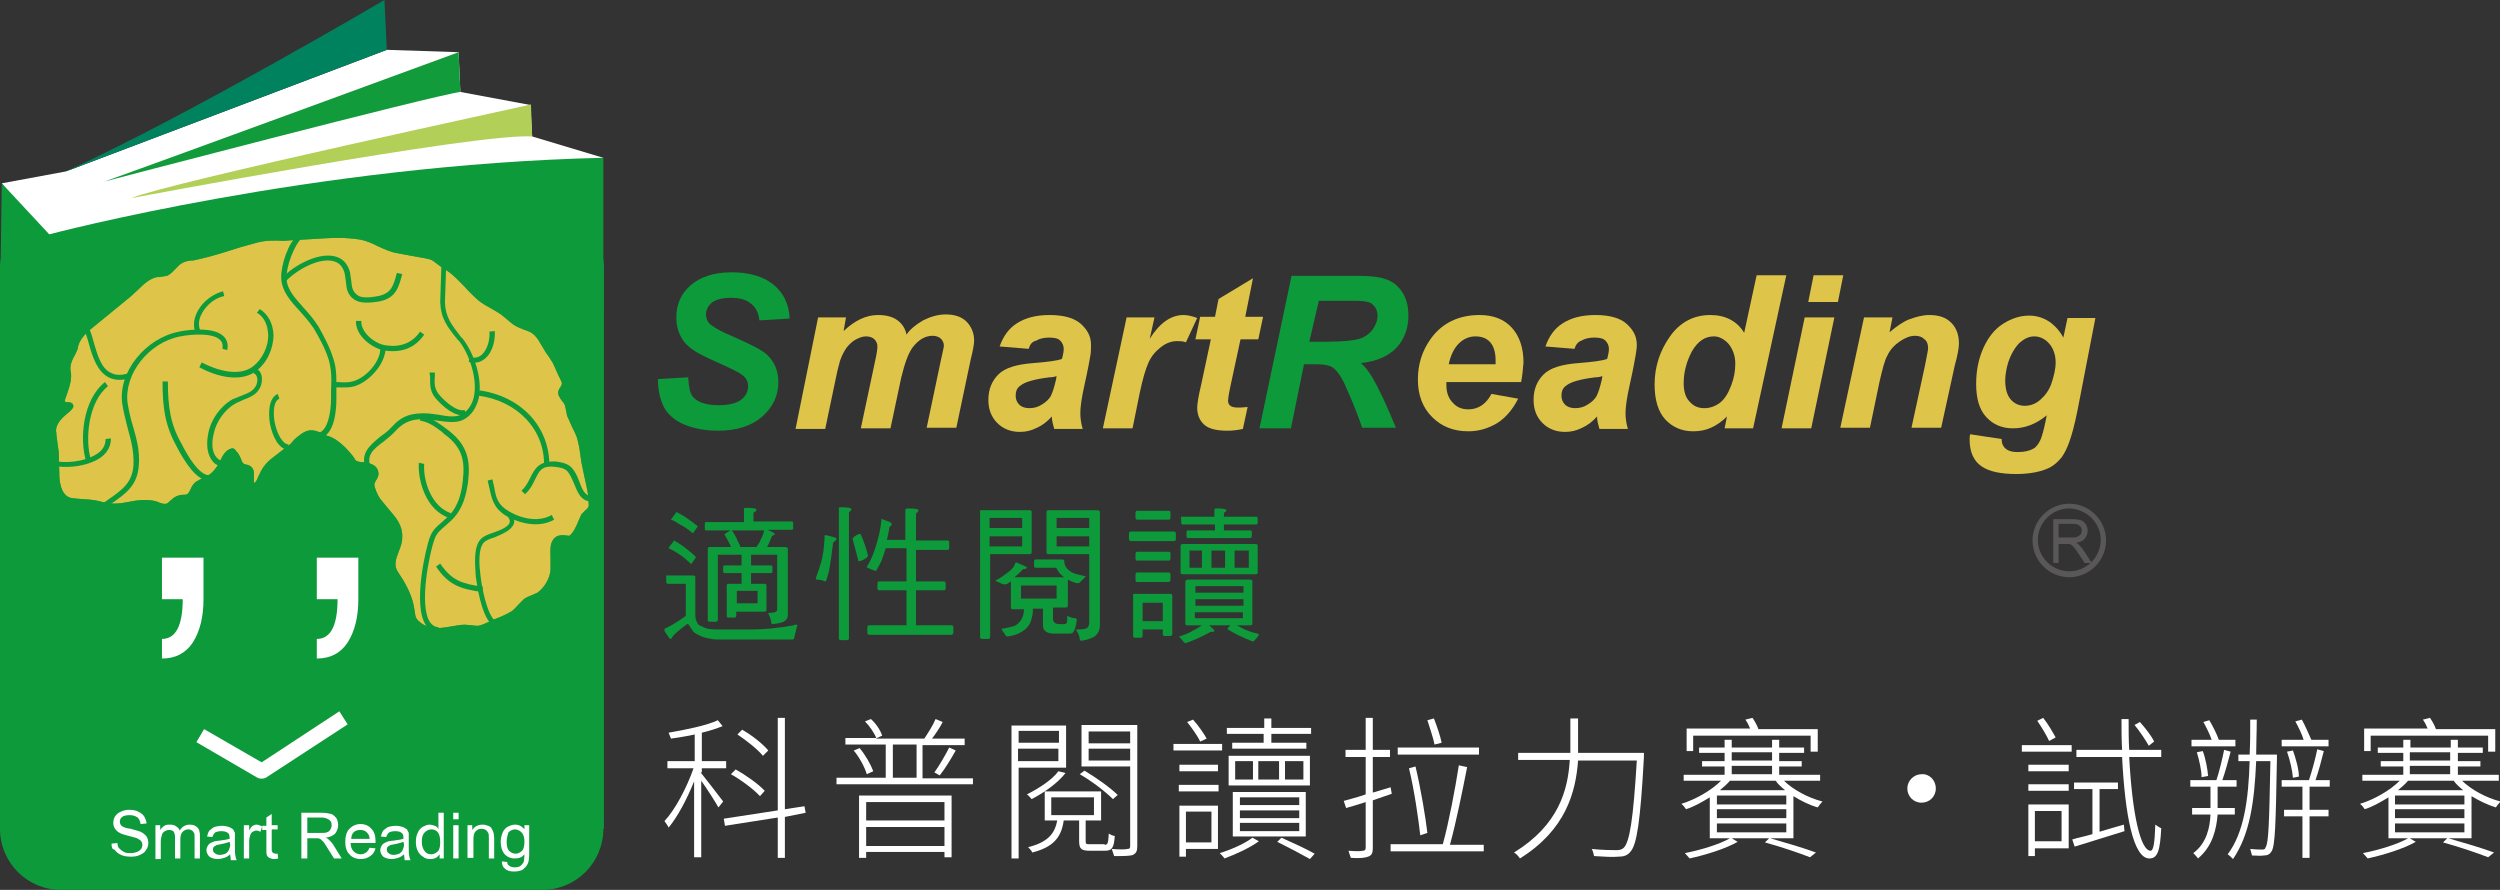 <?xml version="1.0" encoding="utf-8"?>
<!-- Generator: Adobe Illustrator 26.2.1, SVG Export Plug-In . SVG Version: 6.00 Build 0)  -->
<svg version="1.1" id="圖層_1" xmlns="http://www.w3.org/2000/svg" xmlns:xlink="http://www.w3.org/1999/xlink" x="0px" y="0px"
	 viewBox="0 0 421.4 150" style="enable-background:new 0 0 421.4 150;" xml:space="preserve">
<rect x="0" y="0" width="421.4" height="150" fill="#333333" stroke="none"/>
<style type="text/css">
	.st0{fill:#FFFFFF;}
	.st1{fill:#595757;}
	.st2{fill:#0D9A3B;}
	.st3{fill:#DFC44A;}
	.st4{fill:#00825F;}
	.st5{fill:#129B3B;}
	.st6{fill:#B2CF57;}
	.st7{opacity:0.25;fill:#DFC44A;}
</style>
<g>
	<g>
		<path class="st0" d="M118.1,130.2c0.8,1,3.2,4.1,3.8,4.9l-0.8,1c-0.5-0.9-1.9-3.1-2.9-4.5v12.9h-1.2v-12.8c-1.2,3-2.8,6-4.3,7.8
			c-0.1-0.3-0.5-0.8-0.7-1.1c1.8-1.9,3.8-5.7,4.9-8.9h-4.4v-1.2h4.6v-4.5c-1.3,0.3-2.7,0.5-4,0.7c-0.1-0.3-0.3-0.7-0.4-1
			c2.9-0.5,6.4-1.2,8.3-2.1l0.8,1c-1,0.4-2.2,0.8-3.5,1.1v4.8h4.1v1.2h-4.1V130.2z M132.3,137.7v6.9h-1.2v-6.8l-8.9,1.4l-0.2-1.2
			l9.1-1.4v-15.6h1.2v15.4l3.3-0.5l0.2,1.1L132.3,137.7z M128.1,134.2c-1-1.1-3.1-2.7-4.9-3.7l0.8-0.8c1.8,1,3.9,2.5,4.9,3.6
			L128.1,134.2z M128.6,127.4c-0.9-1.1-2.8-2.6-4.3-3.6l0.8-0.8c1.6,0.9,3.5,2.4,4.4,3.5L128.6,127.4z"/>
		<path class="st0" d="M164,131.1v1.1h-23v-1.1h8.3v-5.6h-6.8v-1.1h5.2c-0.3-0.8-1.1-2-1.9-2.8l1-0.4c0.9,0.8,1.6,1.9,1.9,2.8
			l-1.1,0.5h8.2c0.6-0.9,1.5-2.3,1.9-3.3l1.2,0.5c-0.5,1-1.2,2-1.8,2.8h5.5v1.1h-7.1v5.6H164z M144.9,126.1c1,1.2,1.9,2.8,2.3,3.9
			l-1.1,0.5c-0.3-1.1-1.2-2.8-2.2-4L144.9,126.1z M144.7,134.1h15.7v10.4h-1.2v-0.9H146v1h-1.2V134.1z M146,135.2v3.1h13.2v-3.1H146
			z M159.2,142.6v-3.2H146v3.2H159.2z M150.5,131.1h4v-5.6h-4V131.1z M157.5,130.2c0.8-1.1,1.9-3,2.5-4.2l1.1,0.5
			c-0.8,1.4-1.8,3.1-2.7,4.2L157.5,130.2z"/>
		<path class="st0" d="M171.7,129.3v15.4h-1.2v-22.4h9.2v7.1H171.7z M171.7,123.2v2h6.8v-2H171.7z M178.4,128.3v-2.1h-6.8v2.1H178.4
			z M179.6,130.3c-1.3,1.7-3.6,3.3-5.7,4.4c-0.2-0.2-0.5-0.6-0.8-0.8c2-1,4.3-2.5,5.3-3.9L179.6,130.3z M186.2,142.4
			c0.5,0,0.6-0.2,0.7-1.9c0.3,0.2,0.7,0.4,1,0.4c-0.1,2-0.5,2.5-1.6,2.5h-2.6c-1.4,0-1.8-0.3-1.8-1.6v-3.5h-2.6
			c-0.4,2.9-1.8,4.5-5.3,5.4c-0.1-0.3-0.5-0.7-0.7-0.9c3.2-0.8,4.5-2.2,4.9-4.5h-2.1v-4.9h9.5v4.9H183v3.5c0,0.5,0.1,0.5,0.8,0.5
			H186.2z M177.2,137.4h7.2v-3h-7.2V137.4z M187.6,134.7c-1.2-1.2-3.5-3-5.6-4.2l0.8-0.6c2,1.2,4.4,2.9,5.6,4.1L187.6,134.7z
			 M191.7,142.6c0,0.9-0.2,1.2-0.7,1.5c-0.6,0.2-1.6,0.2-3.2,0.2c-0.1-0.3-0.3-0.9-0.4-1.2c1.2,0.1,2.4,0.1,2.6,0
			c0.4,0,0.5-0.1,0.5-0.5v-13.4h-8.2v-7h9.4V142.6z M183.5,123.3v2h7v-2H183.5z M190.5,128.2v-2h-7v2H190.5z"/>
		<path class="st0" d="M206,126.5h-8.2v-1.1h8.2V126.5z M198.7,132.3h6.7v1.1h-6.7V132.3z M198.8,130v-1.1h6.5v1.1H198.8z
			 M205.3,143.1h-5.4v1.3h-1.1v-8.6h6.5V143.1z M199.9,136.8v5.2h4.3v-5.2H199.9z M202.3,125c-0.4-0.9-1.4-2.3-2.2-3.3l1-0.4
			c0.9,1,1.8,2.3,2.3,3.2L202.3,125z M212.2,141.8c-1.5,1.1-3.9,2.2-5.8,2.9c-0.2-0.3-0.6-0.7-0.8-0.9c2-0.6,4.4-1.7,5.5-2.6
			L212.2,141.8z M213.1,123.7h-6.3v-1h6.3v-1.6h1.2v1.6h6.7v1h-6.7v1.5h5.9v1h-12.5v-1h5.3V123.7z M220.8,132.4h-13.7v-5h13.7V132.4
			z M207.8,141v-7.5h12.3v7.5H207.8z M208.2,131.4h3v-3.1h-3V131.4z M209,135.7h10v-1.3h-10V135.7z M209,137.9h10v-1.3h-10V137.9z
			 M209,140.1h10v-1.4h-10V140.1z M212.1,128.3v3.1h3.5v-3.1H212.1z M216,141.2c2,0.9,4.2,1.9,5.6,2.7l-0.8,0.9
			c-1.4-0.8-3.5-1.9-5.5-2.9L216,141.2z M219.7,128.3h-3.1v3.1h3.1V128.3z"/>
		<path class="st0" d="M231.4,134.9v8.1c0,0.8-0.2,1.2-0.8,1.4c-0.5,0.2-1.4,0.3-2.9,0.2c-0.1-0.3-0.3-0.8-0.4-1.2
			c1.2,0.1,2.2,0.1,2.4,0c0.3,0,0.5-0.1,0.5-0.5v-7.7c-1.2,0.4-2.3,0.7-3.3,1l-0.4-1.2c1-0.3,2.3-0.6,3.7-1.1v-6.3h-3.4v-1.2h3.4
			v-5.4h1.2v5.4h2.9v1.2h-2.9v6c1-0.3,2-0.6,3-0.9l0.2,1.1L231.4,134.9z M250.1,142.3v1.2h-15.7v-1.2h8.8c1-3.6,2.1-9.4,2.7-13.3
			l1.4,0.3c-0.8,4.1-1.9,9.5-2.9,13.1H250.1z M249.3,127.2h-13.7V126h13.7V127.2z M239.4,140.8c-0.3-2.7-1-7.6-1.9-11.3l1.1-0.3
			c0.9,3.8,1.7,8.6,2,11.2L239.4,140.8z M241.8,125.5c-0.2-1.1-0.8-2.8-1.2-4.1l1.1-0.3c0.5,1.3,1.1,3,1.3,4.1L241.8,125.5z"/>
		<path class="st0" d="M277.1,126.9c0,0,0,0.5,0,0.7c-0.6,11-1.2,14.8-2.3,16c-0.5,0.6-1.1,0.8-2,0.8c-0.9,0.1-2.5,0-4.1-0.1
			c-0.1-0.4-0.2-0.9-0.4-1.2c1.9,0.2,3.6,0.2,4.2,0.2c0.5,0,0.9-0.1,1.2-0.4c1-1,1.6-4.8,2.2-14.7H266c-0.4,5.4-2.1,11.7-9.8,16.5
			c-0.2-0.3-0.6-0.8-1-1c7.5-4.6,9.1-10.5,9.4-15.6h-8.7v-1.2h8.8c0-0.6,0-1.2,0-1.8v-4h1.3v4c0,0.6,0,1.2,0,1.8H277.1z"/>
		<path class="st0" d="M300.6,131.5c1.6,1.6,4.2,3,6.6,3.6c-0.3,0.3-0.6,0.7-0.8,1c-1.4-0.4-2.8-1.1-4.1-1.9v7.1h-3.9
			c2.8,0.8,5.8,1.7,7.7,2.4l-1,0.8c-1.8-0.7-4.7-1.7-7.6-2.5l0.7-0.7h-6.3l1,0.6c-2.1,1.2-5.4,2.2-8.1,2.8c-0.2-0.2-0.5-0.6-0.8-0.9
			c2.6-0.5,5.9-1.5,7.6-2.5h-3.4v-6.9c-1.3,0.8-2.7,1.6-4,2c-0.2-0.3-0.5-0.7-0.8-0.9c2.3-0.7,5-2.2,6.7-3.9h-6.3v-1h6.9v-1.4h-3.8
			v-0.9h3.8v-1.4h-4.3v-0.9h4.3v-1.3h1.2v1.3h6.8v-1.3h1.2v1.3h4.2v0.9h-4.2v1.4h3.8v0.9h-3.8v1.4h6.9v1H300.6z M285.5,126.6h-1.2
			v-3.8H295c-0.2-0.5-0.5-1.1-0.8-1.5l1.2-0.3c0.4,0.6,0.8,1.3,1,1.9h10v3.8h-1.2V124h-19.8V126.6z M301.1,134.1h-11.7v1.5h11.7
			V134.1z M301.1,136.4h-11.7v1.5h11.7V136.4z M301.1,138.8h-11.7v1.5h11.7V138.8z M300.9,133.2c-0.6-0.5-1.2-1-1.6-1.6h-7.7
			c-0.5,0.6-1.1,1.1-1.7,1.6H300.9z M291.9,128.2h6.8v-1.4h-6.8V128.2z M291.9,130.5h6.8v-1.4h-6.8V130.5z"/>
		<path class="st0" d="M326.3,132.9c0,1.4-1.1,2.4-2.4,2.4c-1.4,0-2.4-1.1-2.4-2.4s1.1-2.4,2.4-2.4
			C325.2,130.4,326.3,131.5,326.3,132.9z"/>
		<path class="st0" d="M340.8,125.6h8.4v1.1h-8.4V125.6z M348.7,143H343v1.3h-1.1v-8.7h6.8V143z M341.9,128.9h6.8v1.1h-6.8V128.9z
			 M341.9,132.2h6.8v1.1h-6.8V132.2z M343,136.7v5.1h4.5v-5.1H343z M345.4,124.9c-0.4-0.9-1.3-2.4-2-3.4l1-0.5
			c0.8,1,1.6,2.4,2.1,3.3L345.4,124.9z M353.9,140.2c1.3-0.4,2.7-0.8,4.1-1.2l0.1,1.1c-3,0.9-6,1.9-8.4,2.6l-0.4-1.2
			c0.9-0.3,2.1-0.5,3.4-0.9v-7.6h-3.1v-1.1h7.4v1.1h-3.1V140.2z M358.9,127.6c0.5,9.6,1.9,15.8,3.6,15.8c0.5,0,0.7-1.4,0.8-4.4
			c0.3,0.2,0.7,0.5,1,0.6c-0.2,3.8-0.6,5.1-2,5.1c-2.7,0-4.1-7.2-4.6-17.1H350v-1.2h7.7c-0.1-1.7-0.1-3.4-0.1-5.2h1.2
			c0,1.8,0,3.6,0.1,5.2h5.4v1.2H358.9z M362.2,125.7c-0.5-0.9-1.5-2.4-2.4-3.5l0.9-0.5c0.9,1,2,2.4,2.4,3.3L362.2,125.7z"/>
		<path class="st0" d="M373.8,137.3c-0.2,2.4-0.8,5.3-3.3,7.4c-0.2-0.3-0.5-0.6-0.8-0.9c2.3-1.7,2.8-4.4,2.9-6.5h-3.1v-1.1h3.1v-0.1
			v-3.5h-3.4v-1.1h4.4c0.5-1.5,1-3.6,1.3-5.1l1.1,0.3c-0.4,1.5-0.9,3.4-1.4,4.8h2.4v1.1h-3.2v3.5v0.1h2.9v1.1H373.8z M376.9,125.8
			h-7.5v-1.1h3.4c-0.3-0.9-0.9-2.1-1.4-3l1-0.3c0.6,1,1.3,2.4,1.6,3.3h2.8V125.8z M371.1,131c0-1.1-0.4-2.9-0.8-4.2l1-0.2
			c0.5,1.3,0.8,3.1,0.9,4.2L371.1,131z M383.8,127.8c-0.2,11.3-0.3,14.7-0.9,15.7c-0.3,0.5-0.7,0.7-1.3,0.7c-0.5,0.1-1.3,0-2,0
			c-0.1-0.3-0.2-0.8-0.3-1.1c0.9,0.1,1.6,0.1,2,0.1c0.3,0,0.5,0,0.6-0.4c0.5-0.7,0.6-4.2,0.8-14.5h-2.4c-0.3,7-1.1,12.4-3.9,16.5
			c-0.2-0.2-0.6-0.6-0.9-0.8c2.7-3.6,3.5-9,3.7-15.7h-1.9v-1.1h1.9c0.1-1.9,0.1-3.9,0.1-5.9h1.1c0,2.1-0.1,4.1-0.1,5.9h3.5V127.8z
			 M389.3,132.6v3.9h3.2v1.1h-3.2v7h-1.2v-7H385v-1.1h3.1v-3.9h-3.5v-1.1h4.6c0.5-1.5,1.1-3.7,1.4-5.2l1.1,0.3
			c-0.4,1.6-0.9,3.5-1.4,4.9h2.4v1.1H389.3z M392.4,125.8h-7.8v-1.1h3.7c-0.3-1-0.9-2.2-1.4-3.1l1.1-0.3c0.6,1.1,1.2,2.5,1.6,3.4
			h2.9V125.8z M386.5,131.1c-0.1-1.2-0.5-3-1-4.4l1-0.2c0.5,1.4,1,3.2,1,4.4L386.5,131.1z"/>
		<path class="st0" d="M414.9,131.5c1.6,1.6,4.2,3,6.6,3.6c-0.3,0.3-0.6,0.7-0.8,1c-1.3-0.4-2.8-1.1-4.1-1.9v7.1h-3.9
			c2.8,0.8,5.8,1.7,7.7,2.4l-1,0.8c-1.8-0.7-4.7-1.7-7.6-2.5l0.7-0.7h-6.3l1,0.6c-2.1,1.2-5.4,2.2-8.1,2.8c-0.2-0.2-0.5-0.6-0.8-0.9
			c2.6-0.5,5.9-1.5,7.6-2.5h-3.3v-6.9c-1.3,0.8-2.7,1.6-4,2c-0.2-0.3-0.5-0.7-0.8-0.9c2.3-0.7,5-2.2,6.7-3.9h-6.3v-1h6.9v-1.4h-3.8
			v-0.9h3.8v-1.4h-4.3v-0.9h4.3v-1.3h1.2v1.3h6.8v-1.3h1.2v1.3h4.2v0.9h-4.2v1.4h3.8v0.9h-3.8v1.4h6.9v1H414.9z M399.7,126.6h-1.2
			v-3.8h10.7c-0.2-0.5-0.5-1.1-0.8-1.5l1.2-0.3c0.4,0.6,0.8,1.3,1,1.9h10v3.8h-1.2V124h-19.8V126.6z M415.4,134.1h-11.7v1.5h11.7
			V134.1z M415.4,136.4h-11.7v1.5h11.7V136.4z M415.4,138.8h-11.7v1.5h11.7V138.8z M415.2,133.2c-0.6-0.5-1.2-1-1.6-1.6h-7.7
			c-0.5,0.6-1.1,1.1-1.7,1.6H415.2z M406.2,128.2h6.8v-1.4h-6.8V128.2z M406.2,130.5h6.8v-1.4h-6.8V130.5z"/>
	</g>
	<g>
		<g>
			<path class="st1" d="M354.1,91c0,2.9-2.4,5.3-5.3,5.3c-2.9,0-5.3-2.4-5.3-5.3s2.4-5.3,5.3-5.3C351.7,85.8,354.1,88.1,354.1,91z
				 M348.8,84.9c-3.4,0-6.2,2.8-6.2,6.2s2.8,6.2,6.2,6.2c3.4,0,6.2-2.8,6.2-6.2S352.2,84.9,348.8,84.9z"/>
		</g>
		<g>
			<path class="st1" d="M346.1,94.7v-7.2h3.2c0.6,0,1.1,0.1,1.5,0.2c0.3,0.1,0.6,0.4,0.8,0.7c0.2,0.3,0.3,0.7,0.3,1.1
				c0,0.5-0.2,0.9-0.5,1.3c-0.3,0.4-0.8,0.6-1.5,0.7c0.3,0.1,0.4,0.2,0.6,0.4c0.3,0.3,0.5,0.6,0.8,1l1.3,2h-1.2l-1-1.5
				c-0.3-0.4-0.5-0.8-0.7-1c-0.2-0.2-0.3-0.4-0.5-0.5c-0.1-0.1-0.3-0.2-0.4-0.2c-0.1,0-0.3,0-0.5,0H347v3.2H346.1z M347,90.6h2.1
				c0.4,0,0.8,0,1-0.1c0.2-0.1,0.4-0.2,0.6-0.4c0.1-0.2,0.2-0.4,0.2-0.7c0-0.3-0.1-0.6-0.4-0.8c-0.2-0.2-0.6-0.3-1.2-0.3H347V90.6z"
				/>
		</g>
	</g>
	<g>
		<g>
			<g>
				<g>
					<path class="st2" d="M110.9,63.9l5.1-0.3c0.1,1.6,0.3,2.7,0.8,3.3c0.8,0.9,2.2,1.4,4.3,1.4c1.7,0,3-0.3,3.8-0.9
						c0.8-0.6,1.2-1.4,1.2-2.3c0-0.8-0.3-1.4-1-1.9c-0.5-0.4-1.7-1-3.7-1.9c-2-0.9-3.5-1.6-4.4-2.2c-0.9-0.6-1.7-1.3-2.2-2.3
						c-0.5-0.9-0.8-2-0.8-3.3c0-2.2,0.8-4,2.4-5.4c1.6-1.4,3.9-2.2,6.9-2.2c3,0,5.4,0.7,7.1,2.1c1.7,1.4,2.6,3.3,2.7,5.7L128,54
						c-0.1-1.2-0.6-2.2-1.4-2.8c-0.8-0.7-1.9-1-3.4-1c-1.5,0-2.5,0.3-3.2,0.8c-0.6,0.5-1,1.2-1,2c0,0.7,0.3,1.4,0.9,1.8
						c0.6,0.5,1.9,1.2,3.8,2c3,1.3,4.9,2.3,5.7,3.1c1.2,1.2,1.8,2.7,1.8,4.5c0,2.3-0.9,4.2-2.7,5.8c-1.8,1.6-4.3,2.4-7.5,2.4
						c-2.2,0-4.2-0.4-5.8-1.1c-1.6-0.7-2.8-1.8-3.4-3.1C111.2,67.1,110.9,65.6,110.9,63.9z"/>
					<path class="st3" d="M137.9,53.5h4.7l-0.4,2.3c1.9-1.8,3.8-2.7,5.8-2.7c1.4,0,2.5,0.3,3.3,0.9c0.8,0.6,1.3,1.4,1.5,2.4
						c0.6-0.9,1.6-1.7,2.8-2.4c1.2-0.6,2.5-1,3.8-1c1.5,0,2.7,0.4,3.5,1.2c0.8,0.8,1.3,1.9,1.3,3.2c0,0.6-0.2,1.7-0.6,3.3l-2.4,11.4
						h-5l2.4-11.4c0.3-1.4,0.5-2.2,0.5-2.4c0-0.5-0.2-0.9-0.5-1.2c-0.3-0.3-0.8-0.5-1.4-0.5c-1.3,0-2.4,0.7-3.4,2
						c-0.7,1-1.3,2.6-1.9,5.1l-1.8,8.5h-5l2.4-11.3c0.3-1.3,0.4-2.1,0.4-2.5c0-0.5-0.2-0.9-0.5-1.2c-0.3-0.3-0.8-0.5-1.4-0.5
						c-0.6,0-1.1,0.2-1.7,0.5c-0.6,0.3-1.1,0.8-1.6,1.4c-0.4,0.6-0.8,1.3-1.1,2.2c-0.1,0.4-0.4,1.4-0.7,2.9l-1.8,8.6h-5L137.9,53.5z
						"/>
					<path class="st3" d="M173.4,58.8l-4.9-0.4c0.6-1.7,1.5-3,2.9-3.9c1.4-0.9,3.2-1.4,5.5-1.4c2.4,0,4.2,0.5,5.3,1.5
						c1.1,1,1.7,2.1,1.7,3.5c0,0.6,0,1.2-0.1,1.8c-0.1,0.6-0.4,2.3-1,5c-0.5,2.2-0.7,3.8-0.7,4.7c0,0.8,0.1,1.7,0.4,2.7h-4.8
						c-0.2-0.7-0.4-1.4-0.4-2.1c-0.7,0.8-1.6,1.5-2.5,1.9c-1,0.5-1.9,0.7-2.9,0.7c-1.5,0-2.8-0.5-3.8-1.5c-1-1-1.5-2.3-1.5-3.9
						c0-1.8,0.6-3.2,1.7-4.3c1.1-1.1,3.1-1.7,5.9-1.9c2.4-0.2,4-0.4,4.8-0.7c0.2-0.7,0.3-1.3,0.3-1.7c0-0.5-0.2-1-0.6-1.4
						c-0.4-0.4-1.1-0.5-1.9-0.5c-0.9,0-1.6,0.2-2.1,0.5C173.9,57.6,173.6,58.1,173.4,58.8z M178.1,63.4c-0.3,0.1-0.7,0.2-1.2,0.2
						c-2.5,0.3-4.2,0.8-4.9,1.4c-0.6,0.4-0.8,1-0.8,1.7c0,0.6,0.2,1.1,0.6,1.5c0.4,0.4,1,0.6,1.7,0.6c0.8,0,1.5-0.2,2.1-0.6
						c0.7-0.4,1.2-0.9,1.5-1.4c0.3-0.6,0.6-1.5,0.9-2.8L178.1,63.4z"/>
					<path class="st3" d="M189.9,53.5h4.7l-0.8,3.6c1.7-2.7,3.6-4,5.7-4c0.7,0,1.5,0.2,2.3,0.5l-1.9,4.1c-0.5-0.2-1-0.2-1.5-0.2
						c-0.9,0-1.8,0.3-2.7,1c-0.9,0.7-1.6,1.5-2.1,2.6c-0.5,1.1-1,2.8-1.5,5.2l-1.2,5.9h-5L189.9,53.5z"/>
					<path class="st3" d="M201.5,57.2l0.8-3.8h2.5l0.6-3l5.8-3.5l-1.3,6.5h3l-0.8,3.8h-3l-1.7,7.9c-0.3,1.4-0.4,2.2-0.4,2.4
						c0,0.4,0.1,0.7,0.4,0.9c0.2,0.2,0.7,0.3,1.3,0.3c0.2,0,0.8,0,1.6-0.1l-0.8,3.7c-0.9,0.2-1.7,0.3-2.6,0.3c-1.8,0-3.1-0.3-3.9-1
						c-0.8-0.7-1.2-1.7-1.2-2.9c0-0.6,0.2-1.9,0.7-4l1.6-7.5H201.5z"/>
					<path class="st2" d="M217.6,72.2h-5.3l5.4-25.7h11.4c2,0,3.5,0.2,4.6,0.6c1.1,0.4,2,1.1,2.7,2.2c0.7,1.1,1,2.4,1,3.9
						c0,2.2-0.7,4-2,5.4c-1.3,1.4-3.3,2.3-6,2.6c0.7,0.6,1.3,1.4,1.9,2.4c1.2,2,2.5,4.9,4,8.5h-5.7c-0.5-1.5-1.3-3.7-2.7-6.8
						c-0.7-1.7-1.5-2.8-2.3-3.4c-0.5-0.3-1.4-0.5-2.6-0.5h-2.2L217.6,72.2z M220.7,57.6h2.8c2.8,0,4.7-0.2,5.7-0.5
						c0.9-0.3,1.7-0.9,2.2-1.6c0.5-0.7,0.8-1.5,0.8-2.3c0-0.9-0.4-1.6-1.1-2.1c-0.5-0.3-1.5-0.4-3-0.4h-5.8L220.7,57.6z"/>
					<path class="st3" d="M256.4,64.4h-12.6c0,0.2,0,0.4,0,0.5c0,1.3,0.4,2.3,1.1,3c0.7,0.8,1.6,1.1,2.6,1.1c1.7,0,3-0.9,3.9-2.6
						l4.5,0.8c-0.9,1.8-2.1,3.2-3.5,4.1c-1.5,0.9-3.1,1.4-4.9,1.4c-2.5,0-4.5-0.8-6.1-2.4c-1.6-1.6-2.4-3.7-2.4-6.3
						c0-2.6,0.7-4.8,2.1-6.8c1.9-2.7,4.7-4.1,8.3-4.1c2.3,0,4.1,0.7,5.4,2.1c1.3,1.4,2,3.4,2,5.9C256.7,62.3,256.6,63.4,256.4,64.4z
						 M252.1,61.3c0-0.2,0-0.4,0-0.5c0-1.4-0.3-2.4-0.9-3.1c-0.6-0.7-1.5-1-2.5-1c-1,0-2,0.4-2.8,1.2c-0.8,0.8-1.4,2-1.7,3.5H252.1z
						"/>
					<path class="st3" d="M265.4,58.8l-4.9-0.4c0.6-1.7,1.5-3,2.9-3.9c1.4-0.9,3.2-1.4,5.5-1.4c2.4,0,4.2,0.5,5.3,1.5
						c1.1,1,1.7,2.1,1.7,3.5c0,0.6-0.1,1.2-0.2,1.8c-0.1,0.6-0.4,2.3-1,5c-0.5,2.2-0.7,3.8-0.7,4.7c0,0.8,0.1,1.7,0.4,2.7h-4.8
						c-0.2-0.7-0.4-1.4-0.4-2.1c-0.7,0.8-1.6,1.5-2.5,1.9c-1,0.5-1.9,0.7-2.9,0.7c-1.5,0-2.8-0.5-3.8-1.5c-1-1-1.5-2.3-1.5-3.9
						c0-1.8,0.6-3.2,1.7-4.3c1.1-1.1,3.1-1.7,5.9-1.9c2.4-0.2,4-0.4,4.8-0.7c0.2-0.7,0.3-1.3,0.3-1.7c0-0.5-0.2-1-0.6-1.4
						c-0.4-0.4-1.1-0.5-1.9-0.5c-0.9,0-1.6,0.2-2.1,0.5C266,57.6,265.6,58.1,265.4,58.8z M270.1,63.4c-0.3,0.1-0.7,0.2-1.2,0.2
						c-2.5,0.3-4.2,0.8-4.9,1.4c-0.6,0.4-0.8,1-0.8,1.7c0,0.6,0.2,1.1,0.6,1.5c0.4,0.4,1,0.6,1.7,0.6c0.8,0,1.5-0.2,2.1-0.6
						c0.7-0.4,1.2-0.9,1.5-1.4c0.3-0.6,0.6-1.5,0.9-2.8L270.1,63.4z"/>
					<path class="st3" d="M295.5,72.2h-4.8l0.4-2c-0.9,0.9-1.8,1.5-2.7,1.9c-0.9,0.4-1.9,0.6-3,0.6c-1.9,0-3.5-0.7-4.7-2
						c-1.2-1.3-1.8-3.3-1.8-5.9c0-3,0.9-5.7,2.6-8.1c1.7-2.4,4-3.6,6.8-3.6c2.5,0,4.5,1,5.7,3l2.1-9.7h5L295.5,72.2z M283.8,64.6
						c0,1.3,0.3,2.4,1,3.1c0.7,0.8,1.5,1.1,2.5,1.1c0.9,0,1.8-0.3,2.6-0.9c0.8-0.6,1.4-1.6,1.9-2.9c0.5-1.3,0.7-2.5,0.7-3.7
						c0-1.3-0.4-2.4-1.1-3.3c-0.7-0.8-1.6-1.3-2.5-1.3c-1.5,0-2.7,0.8-3.7,2.5C284.3,60.9,283.8,62.7,283.8,64.6z"/>
					<path class="st3" d="M304.2,53.5h5l-3.9,18.7h-5L304.2,53.5z M305.7,46.4h5l-0.9,4.5h-5L305.7,46.4z"/>
					<path class="st3" d="M314.2,53.5h4.8l-0.5,2.5c1.2-1,2.3-1.8,3.4-2.2c1.1-0.4,2.2-0.7,3.3-0.7c1.6,0,2.8,0.4,3.7,1.3
						c0.9,0.9,1.3,2.1,1.3,3.5c0,0.7-0.2,1.9-0.7,3.7l-2.3,10.5h-5l2.3-10.6c0.3-1.6,0.5-2.5,0.5-2.8c0-0.7-0.2-1.2-0.6-1.5
						c-0.4-0.4-0.9-0.6-1.6-0.6c-0.8,0-1.6,0.3-2.5,0.9c-0.9,0.6-1.7,1.4-2.2,2.5c-0.4,0.7-0.8,2.2-1.3,4.4l-1.6,7.7h-5L314.2,53.5z
						"/>
					<path class="st3" d="M332.1,73.2l5.3,0.8c0,0.5,0.1,0.9,0.3,1.2c0.2,0.3,0.4,0.5,0.8,0.7c0.4,0.2,0.9,0.3,1.6,0.3
						c1.1,0,2-0.2,2.7-0.6c0.5-0.3,0.9-0.9,1.2-1.6c0.2-0.5,0.5-1.5,0.8-3L345,70c-1.8,1.5-3.7,2.2-5.7,2.2c-1.8,0-3.3-0.6-4.5-1.9
						c-1.2-1.3-1.7-3.2-1.7-5.6c0-2.2,0.4-4.2,1.2-6c0.8-1.8,1.9-3.2,3.3-4.1c1.4-0.9,2.9-1.4,4.4-1.4c1.2,0,2.3,0.3,3.4,1
						c1,0.7,1.8,1.6,2.4,2.7l0.7-3.3h4.7l-3,15.5c-0.5,2.5-1,4.3-1.4,5.4c-0.4,1.1-0.8,1.9-1.3,2.6c-0.5,0.6-1.1,1.2-1.8,1.6
						c-0.7,0.4-1.6,0.7-2.6,0.9c-1,0.2-2.1,0.3-3.2,0.3c-2.6,0-4.6-0.4-5.9-1.3c-1.3-0.9-2-2.4-2-4.5C332,73.7,332,73.5,332.1,73.2z
						 M338,64.1c0,1.4,0.3,2.5,0.9,3.2c0.6,0.7,1.4,1.1,2.4,1.1c0.9,0,1.8-0.3,2.6-1c0.8-0.7,1.5-1.6,1.9-2.8
						c0.4-1.2,0.7-2.4,0.7-3.5c0-1.3-0.4-2.4-1.1-3.2c-0.7-0.8-1.6-1.2-2.5-1.2c-0.9,0-1.7,0.4-2.5,1.1c-0.7,0.7-1.4,1.8-1.9,3.3
						C338.2,62.1,338,63.2,338,64.1z"/>
				</g>
			</g>
		</g>
	</g>
	<g>
		<path class="st2" d="M112.4,97h4.4c0.3,0,0.4,0.1,0.4,0.3v6.3c0,0.6,0.1,1,0.3,1.3c0.1,0.3,0.3,0.5,0.6,0.6
			c0.4,0.2,0.8,0.4,1.3,0.5c0.6,0.1,1.4,0.1,2.2,0.1h5.1c2,0,4.4-0.2,7.1-0.7c0.1-0.1,0.2-0.1,0.4-0.1c0.1,0,0.2,0,0.2,0.1
			c-0.2,0.6-0.3,1.3-0.5,2c0,0.3-0.1,0.4-0.4,0.4h-11.9c-0.6,0-1.2,0-1.7-0.1c-0.5-0.1-1.1-0.2-1.6-0.4c-0.4-0.2-0.9-0.4-1.3-0.7
			c-0.3-0.3-0.5-0.7-0.9-1.3l-0.1-0.1c-0.1,0-0.2,0-0.2,0c-1.6,1.2-2.5,2-2.6,2.4c0,0.1-0.1,0.1-0.2,0.1c-0.1,0-0.4-0.4-0.9-1.2
			c-0.1-0.1-0.1-0.3-0.1-0.5c0.9-0.4,2.1-1.1,3.5-2.1c0.1-0.1,0.1-0.2,0.1-0.5v-5h-3c-0.2,0-0.3-0.1-0.3-0.4v-0.8
			C112.2,97.1,112.2,97,112.4,97z M113.6,91.1c0.9,0.5,1.5,0.9,2.1,1.4c0.6,0.5,1.2,0.9,1.6,1.4c0,0,0,0.1-0.1,0.2
			c-0.5,0.7-0.7,1-0.7,1c-0.7-0.7-1.4-1.3-2.2-1.8c-0.6-0.4-1.2-0.7-1.6-0.9c0-0.1,0.3-0.5,0.8-1.1
			C113.5,91.2,113.5,91.1,113.6,91.1z M114,86.3c0.8,0.4,1.5,0.8,2,1.2c0.6,0.4,1.1,0.8,1.6,1.2c0,0,0,0.1-0.1,0.2
			c-0.5,0.7-0.7,1-0.7,1c-0.7-0.6-1.4-1.1-2.2-1.5c-0.6-0.4-1.1-0.7-1.5-0.8c0-0.1,0.3-0.4,0.8-1.1C113.9,86.4,114,86.3,114,86.3z
			 M125.7,85.6c1.2,0,1.8,0.1,1.8,0.3c0,0.2-0.1,0.3-0.3,0.4c-0.2,0-0.2,0.2-0.2,0.5v1.1h6.5c0.1,0,0.2,0.1,0.2,0.3v0.8
			c0,0.2-0.1,0.3-0.2,0.3h-4.1l0.8,0.4c0.2,0.1,0.4,0.2,0.4,0.3c0,0.1-0.1,0.2-0.2,0.2c-0.1,0-0.2,0.1-0.3,0.2
			c-0.3,0.7-0.5,1.3-0.8,1.8h3c0.3,0,0.5,0.1,0.5,0.3v11.2c0,0.4-0.2,0.8-0.7,1.1c-0.5,0.2-1,0.3-1.8,0.4c-0.2,0-0.3-0.1-0.3-0.3
			c0-0.3-0.2-0.9-0.5-1.5c0,0,0-0.1,0.1-0.1c0.7,0,1.1-0.1,1.2-0.2c0.2-0.1,0.2-0.3,0.2-0.5v-9.1h-4.4v1.8h3.4
			c0.1,0,0.2,0.1,0.2,0.3v0.7c0,0.2-0.1,0.3-0.2,0.3h-3.4v1.8h2.2c0.3,0,0.4,0.1,0.4,0.3v4.1c0,0.2-0.1,0.3-0.4,0.3h-4.7v0.7
			c0,0.2-0.1,0.3-0.4,0.3h-0.9c-0.2,0-0.3-0.1-0.3-0.3v-5.1c0-0.2,0.1-0.3,0.3-0.3h2.2v-1.8h-2.9c-0.1,0-0.2-0.1-0.2-0.3v-0.7
			c0-0.2,0.1-0.3,0.2-0.3h2.9v-1.8h-4v11c0,0.2-0.1,0.3-0.4,0.3h-0.9c-0.3,0-0.4-0.1-0.4-0.3v-12c0-0.2,0.1-0.3,0.4-0.3h3.5
			c0-0.1-0.1-0.2-0.1-0.3c-0.3-0.6-0.6-1.2-1-1.8c0-0.1,0.4-0.3,1.2-0.8c0.4,0.6,0.8,1.2,1,1.8c0.2,0.4,0.4,0.7,0.5,1.1h2.7
			c0.3-0.4,0.6-0.8,0.7-1.2c0.3-0.5,0.5-1.1,0.6-1.6c0,0,0,0,0,0H119c-0.1,0-0.2-0.1-0.2-0.3v-0.8c0-0.2,0.1-0.3,0.2-0.3h6.4v-2
			C125.3,85.7,125.5,85.6,125.7,85.6z M124.2,101.7h3.5v-2.1h-3.5V101.7z"/>
		<path class="st2" d="M139.2,90.2c1.2,0.3,1.8,0.4,1.8,0.6c0,0.2-0.1,0.3-0.3,0.4c-0.2,0.2-0.3,0.3-0.3,0.5
			c-0.2,1.7-0.4,3.1-0.6,4.2c-0.1,0.6-0.3,1.2-0.5,1.9c-0.1,0.1-0.1,0.2-0.2,0.2c-0.5-0.2-1-0.3-1.4-0.3c-0.1,0-0.2-0.1-0.2-0.2
			c0.3-0.8,0.6-1.7,0.9-2.7c0.3-1,0.5-2.4,0.6-4.2C138.9,90.3,139,90.2,139.2,90.2z M141.7,85.5c1.2,0,1.8,0.1,1.8,0.3
			c0,0.2-0.1,0.3-0.2,0.4c-0.2,0-0.2,0.2-0.2,0.5v20.9c0,0.2-0.1,0.3-0.4,0.3h-0.9c-0.3,0-0.4-0.1-0.4-0.3V85.8
			C141.3,85.6,141.4,85.5,141.7,85.5z M144.8,90c0.1,0,0.2,0,0.3,0.1c0.5,1.1,0.9,2.3,1.2,3.5c0,0.2-0.1,0.3-0.2,0.4
			c-0.6,0.4-1,0.6-1.4,0.6c-0.4-1.5-0.7-2.8-1-3.8C143.8,90.6,144.1,90.3,144.8,90z M148.4,87.4L150,88c0.2,0.1,0.3,0.2,0.3,0.4
			c0,0.1-0.1,0.2-0.2,0.3c-0.1,0-0.2,0.1-0.2,0.3c-0.1,0.8-0.3,1.4-0.4,2h3.1v-5c0-0.2,0.1-0.3,0.4-0.3c1.2,0,1.8,0.1,1.8,0.3
			c0,0.2-0.1,0.3-0.2,0.4c-0.2,0-0.2,0.2-0.2,0.5v4.2h5.3c0.2,0,0.3,0.1,0.3,0.4v0.8c0,0.3-0.1,0.4-0.3,0.4h-5.3V98h4.7
			c0.2,0,0.3,0.1,0.3,0.4v0.7c0,0.3-0.1,0.4-0.3,0.4h-4.7v5.9h6c0.2,0,0.3,0.1,0.3,0.4v0.8c0,0.2-0.1,0.4-0.3,0.4h-13.9
			c-0.2,0-0.3-0.1-0.3-0.4v-0.8c0-0.3,0.1-0.4,0.3-0.4h6.3v-5.9h-4.6c-0.2,0-0.3-0.1-0.3-0.4v-0.7c0-0.3,0.1-0.4,0.3-0.4h4.6v-5.6
			h-3.5c-0.2,0.7-0.5,1.5-0.7,2.1c-0.3,0.6-0.6,1.2-0.9,1.7c-0.2,0-0.4,0-0.5-0.1c-0.3-0.1-0.6-0.2-0.9-0.4c-0.1,0-0.2-0.1-0.2-0.1
			c0-0.1,0-0.1,0.1-0.2c0.5-0.8,0.9-1.7,1.3-2.9c0.2-0.6,0.4-1.3,0.6-2.1c0.2-0.8,0.4-1.8,0.5-3C148.3,87.5,148.4,87.4,148.4,87.4z"
			/>
		<path class="st2" d="M165.5,86h8c0.3,0,0.4,0.1,0.4,0.3v6.8c0,0.2-0.1,0.3-0.4,0.3h-6.6v14c0,0.2-0.1,0.3-0.4,0.3h-0.9
			c-0.3,0-0.4-0.1-0.4-0.3V86.3C165.1,86.1,165.2,86,165.5,86z M166.8,89h5.5v-1.7h-5.5V89z M166.8,92.1h5.5v-1.7h-5.5V92.1z
			 M171.3,94.8l1.4,0.6c0.2,0.1,0.4,0.2,0.4,0.3c0,0.1-0.1,0.1-0.3,0.2c-0.3,0-0.5,0.1-0.5,0.2c-0.5,0.5-0.9,0.9-1.3,1.2h8.4
			c-0.2-0.1-0.3-0.2-0.4-0.3c-0.4-0.3-0.7-0.8-0.9-1.2c0,0-0.1-0.1-0.1-0.1h-3.4c-0.2,0-0.3-0.1-0.3-0.4v-0.7c0-0.2,0.1-0.3,0.3-0.3
			h4.4c0.3,0,0.4,0.1,0.4,0.3c0,0.4,0.1,0.7,0.3,1c0.2,0.3,0.4,0.5,0.7,0.7c0.3,0.2,0.7,0.4,1.2,0.5c0.4,0.1,0.8,0.2,1.2,0.3
			c0.1,0,0.2,0,0.2,0.1c0,0-0.1,0.1-0.2,0.2c-0.3,0.3-0.5,0.5-0.8,0.8c-0.1,0.1-0.3,0.1-0.5,0.1c-0.3-0.1-0.7-0.2-1.1-0.4
			c-0.1-0.1-0.3-0.1-0.4-0.2v4.4c0,0.2-0.1,0.3-0.4,0.3h-2.1v1.9c0,0.6,0.4,0.9,1.1,0.9h0.9c0.1,0,0.2-0.1,0.3-0.2
			c0.1-0.1,0.1-0.5,0.1-1.1c0-0.1,0-0.1,0-0.1c0.4,0.2,0.9,0.4,1.3,0.4c0.2,0,0.3,0.1,0.3,0.3c-0.1,1-0.3,1.6-0.5,1.9
			c-0.1,0.3-0.4,0.4-0.7,0.4h-2.6c-1.3,0-1.9-0.5-1.9-1.4v-2.8h-1.7c0,0.4,0,0.8-0.1,1.2c-0.1,0.4-0.2,0.9-0.4,1.3
			c-0.2,0.4-0.5,0.7-0.8,1c-0.4,0.3-0.9,0.6-1.4,0.8c-0.5,0.2-1,0.3-1.6,0.4c-0.1,0-0.2-0.1-0.3-0.2c-0.2-0.3-0.4-0.6-0.6-0.9
			c0-0.1-0.1-0.2-0.1-0.2c0.8-0.1,1.4-0.3,1.9-0.4c0.4-0.1,0.7-0.3,0.9-0.5c0.2-0.2,0.4-0.4,0.5-0.6c0.2-0.3,0.3-0.6,0.4-0.9
			c0-0.2,0.1-0.5,0.1-0.9h-1.8c-0.3,0-0.4-0.1-0.4-0.3v-4.4c-0.2,0.1-0.4,0.3-0.6,0.4c-0.2,0.1-0.4,0.1-0.5,0.1
			c-0.1,0-0.2,0-0.4-0.1c-0.3-0.1-0.6-0.3-0.9-0.4c-0.1,0-0.2-0.1-0.2-0.1c0,0,0-0.1,0.1-0.1c0.8-0.4,1.3-0.8,1.7-1.1
			c0.6-0.4,1-0.8,1.3-1.2C171.1,94.9,171.2,94.8,171.3,94.8z M178.1,100.9v-2.2h-6v2.2H178.1z M176.8,86h8.1c0.3,0,0.5,0.1,0.5,0.3
			v19.1c0,0.8-0.3,1.4-0.9,1.9c-0.6,0.3-1.3,0.6-2.2,0.7c-0.2,0-0.3-0.1-0.3-0.3c0-0.3-0.2-0.9-0.6-1.5c0-0.1,0.1-0.1,0.2-0.1
			c1,0,1.5-0.1,1.7-0.3c0.2-0.2,0.3-0.5,0.3-0.9V93.4h-6.8c-0.3,0-0.4-0.1-0.4-0.3v-6.8C176.4,86.1,176.5,86,176.8,86z M178.1,89
			h5.5v-1.7h-5.5V89z M178.1,92.1h5.5v-1.7h-5.5V92.1z"/>
		<path class="st2" d="M190.6,89.6h7.3c0.2,0,0.3,0.1,0.3,0.4v0.8c0,0.3-0.1,0.4-0.3,0.4h-7.3c-0.2,0-0.3-0.1-0.3-0.4V90
			C190.3,89.7,190.4,89.6,190.6,89.6z M191.2,100.1h6c0.3,0,0.4,0.1,0.4,0.3v6.5c0,0.2-0.1,0.3-0.4,0.3h-0.9c-0.2,0-0.3-0.1-0.3-0.3
			v-0.8h-3.4v1.1c0,0.2-0.1,0.3-0.4,0.3h-0.9c-0.2,0-0.3-0.1-0.3-0.3v-6.9C190.9,100.2,191,100.1,191.2,100.1z M191.7,86.1h5.3
			c0.2,0,0.3,0.1,0.3,0.4v0.7c0,0.3-0.1,0.4-0.3,0.4h-5.3c-0.2,0-0.3-0.1-0.3-0.4v-0.7C191.4,86.2,191.5,86.1,191.7,86.1z M191.7,93
			h5.3c0.2,0,0.3,0.1,0.3,0.4v0.7c0,0.3-0.1,0.4-0.3,0.4h-5.3c-0.2,0-0.3-0.1-0.3-0.4v-0.7C191.4,93.2,191.5,93,191.7,93z
			 M191.7,96.5h5.3c0.2,0,0.3,0.1,0.3,0.4v0.8c0,0.2-0.1,0.4-0.3,0.4h-5.3c-0.2,0-0.3-0.1-0.3-0.4v-0.8
			C191.4,96.6,191.5,96.5,191.7,96.5z M192.6,104.7h3.4v-3.1h-3.4V104.7z M200.2,97.7h10.5c0.3,0,0.4,0.1,0.4,0.3v7.1
			c0,0.2-0.1,0.3-0.4,0.3h-2.2c0.5,0.3,0.9,0.5,1.3,0.7c0.5,0.2,1.2,0.5,2.2,0.7c0.1,0.1,0.2,0.1,0.2,0.2c0,0.1-0.3,0.5-0.9,1.1
			c0,0-0.1,0-0.2,0c-1.8-0.7-3.2-1.4-4.1-2c-0.1-0.1-0.1-0.1-0.1-0.1c0-0.1,0.2-0.3,0.5-0.6h-3.6c0.6,0.5,0.9,0.8,0.9,0.9
			c0,0.1-0.1,0.2-0.3,0.2c-0.3,0-0.5,0-0.5,0.1c-1.3,0.7-2.6,1.3-4,1.8c-0.2,0-0.3-0.1-0.4-0.2c-0.1-0.2-0.3-0.4-0.5-0.6
			c-0.1-0.1-0.2-0.2-0.2-0.3c0-0.1,0.1-0.1,0.2-0.1c0.7-0.2,1.4-0.5,1.9-0.8c0.6-0.3,1.1-0.6,1.7-1h-2.4c-0.3,0-0.4-0.1-0.4-0.3V98
			C199.9,97.8,200,97.7,200.2,97.7z M199.2,87.1h5.5v-1.2c0-0.1,0.1-0.2,0.3-0.2c1.1,0,1.7,0.1,1.7,0.3c0,0.2-0.1,0.3-0.2,0.3
			c-0.1,0-0.2,0.2-0.2,0.4v0.4h5.5c0.1,0,0.2,0.1,0.2,0.3V88c0,0.3-0.1,0.4-0.2,0.4h-5.5v1h4.5c0.1,0,0.2,0.1,0.2,0.3v0.6
			c0,0.3-0.1,0.4-0.2,0.4h-10.6c-0.1,0-0.2-0.1-0.2-0.4v-0.6c0-0.2,0.1-0.3,0.2-0.3h4.6v-1h-5.5c-0.1,0-0.2-0.1-0.2-0.4v-0.5
			C199,87.2,199.1,87.1,199.2,87.1z M199.4,91.7h12.2c0.3,0,0.4,0.1,0.4,0.3v4.5c0,0.2-0.1,0.3-0.4,0.3h-12.2
			c-0.3,0-0.4-0.1-0.4-0.3V92C199,91.8,199.1,91.7,199.4,91.7z M202.6,95.7v-2.9h-2.1v2.9H202.6z M201.5,99.9h8.1v-1.1h-8.1V99.9z
			 M201.5,102.1h8.1V101h-8.1V102.1z M209.5,104.2v-1h-8.1v1H209.5z M206.5,95.7v-2.9h-2.3v2.9H206.5z M210.5,95.7v-2.9h-2.4v2.9
			H210.5z"/>
	</g>
	<g>
		<g>
			<polygon class="st0" points="0.3,30.9 11.1,28.9 65.2,8.4 77.3,8.8 77.6,15.5 89.4,17.7 89.7,23 101.7,26.6 11.1,45.6 			"/>
			<path class="st2" d="M101.7,139.7c0,5.7-4.6,10.3-10.3,10.3H10.3C4.6,150,0,145.4,0,139.7V45.1c0-5.7,4.6-1.7,10.3-1.7h81.2
				c5.7,0,10.3-4,10.3,1.7V139.7z"/>
			<path class="st2" d="M0.3,30.9l8,8.6c0,0,44.5-11.8,93.4-12.9l0,0v25.3H0L0.3,30.9z"/>
			<path class="st4" d="M11.1,28.9L65.2,8.4L64.8,0C64.8,0,31.5,19.6,11.1,28.9z"/>
			<path class="st5" d="M17.6,30.6c0,0,55.3-14.5,60-15.1l-0.3-6.7C77.3,8.8,27.2,27.2,17.6,30.6z"/>
			<path class="st6" d="M22.1,33.4c0,0,58.2-11,67.6-10.4l-0.2-5.4C89.4,17.7,28.3,30.8,22.1,33.4z"/>
			<g>
				<path class="st3" d="M11.1,62.7c-0.4-1.8,1.1-3.4,1.2-3.9c0.2-1.6,1.3-2.9,2.6-3.9c2.3-1.8,4.5-3.6,6.8-5.5
					c1.5-1.3,2.9-3.1,4.8-3.4c0.4-0.1,1,0,1.4-0.2c0.8-0.3,1.4-1.3,2-1.8c0.9-0.7,1.5-0.7,2.5-0.9c1.7-0.3,3.6-0.8,5.2-1.4
					c1.8-0.6,3.5-1.1,5.4-1.6c2-0.5,4-0.3,6.1-0.4c2.7,0,5.3-0.4,8-0.4c1.3,0,2.6,0.1,3.8,0.3c2.2,0.4,4.1,1.8,6.3,2.3
					c1.3,0.2,2.5,0.4,3.8,0.7c0.7,0.2,1.6,0.2,2.2,0.6c0.8,0.5,1.5,1.1,2.4,1.7c2,1.4,3.5,3.4,5.4,5c1.2,1,2.9,1.7,4.1,2.6
					c0.8,0.6,1.4,1.3,2.4,1.8c1,0.5,2.3,0.7,3.1,1.5c0.8,0.8,1.4,2.1,2,3c0.4,0.7,0.9,1.2,1.2,1.9c0.4,0.7,0.5,1.3,0.9,2
					c0.5,1.2,1,1.7,0.4,2.6c-0.6,0.8-0.2,0.9,0.4,2c0.5,0.8,0.4,1.4,0.7,2.3c0.4,1.3,1.4,2.5,1.7,3.8c0.4,1.3,0.5,2.8,0.7,4.1
					c0.4,2.1,1.1,4.2,1.2,6.3c0,0.4,0.1,1.2,0,1.6c-0.2,0.6-0.9,0.9-1.2,1.5c-0.5,1.2-1.1,2.9-2.1,3.7c-0.6,0.4-0.8,0.1-1.6,0.1
					c-0.7,0-1.2,0.3-1.3,1c-0.3,1.2,0.1,2.8,0,4.1c-0.1,1.7-1.2,3.4-2.5,4.4c-0.7,0.5-1.6,0.5-2.2,1.1c-0.7,0.7-1.2,1.6-2.1,2.1
					c-1,0.6-2.3,1.1-3.5,1.6c-0.8,0.3-1.6,0.8-2.6,0.9c-0.7,0-1.5-0.2-2.2-0.2c-2.2,0.1-3.7,1-6.1,0.4c-0.7-0.2-1.5-0.6-2.1-1
					c-1.2-1-0.9-1.9-1.2-3.2c-0.4-1.7-1.4-3.7-2.4-5c-1.6-2.3,0.4-4.2,0.5-6.4c0.2-2.6-2.2-4-3.5-6c-0.5-0.7-1.1-2-1.1-2.9
					c0-0.7,0.8-1,0.7-1.7c-0.1-1.6-2.4-1-3.3-1.5c-0.5-0.3-0.9-1.1-1.3-1.6c-0.6-0.7-1.3-1.3-1.9-1.8c-0.8-0.6-1.7-0.9-2.7-1.3
					c-0.6-0.3-1.2-0.5-1.9-0.4c-0.9,0.2-2,1.4-2.9,2c-1.1,0.7-2.1,1.6-3.1,2.4c-0.7,0.5-1.3,1.2-1.7,2c-0.4,0.6-0.5,1.5-1.1,2
					c-2,1.6-1.2-1.5-1.5-2.3c-0.2-0.6-0.9-0.3-1.5-0.8c-0.6-0.5-0.6-1.6-1.2-2.1c-0.1-0.1-0.1-0.2-0.2-0.3c-0.8,0.2-1.4,1.7-1.9,2.4
					c-0.4,0.6-1,1.4-1.6,1.9c-0.6,0.4-1.3,0.6-1.9,1c-0.8,0.5-0.9,0.9-1.4,1.7c-0.8,1.3-1.7,0.5-2.8,1.2c-0.5,0.3-0.6,0.8-1.3,1.1
					c-0.7,0.3-1.5-0.2-2.2-0.3c-1.4-0.4-2.8-0.2-4.3,0.1c-2,0.4-3.3,0.4-5.2-0.1c-1.4-0.4-2.8-0.3-4.3-0.4c-2.3-0.1-3-2.5-3-4.6
					c0-1.3,0-2.5-0.1-3.7c-0.1-1-0.4-2-0.4-3c0,0-0.7-1.7,1.6-3.8c2.4-2.1,0.6-0.3-0.2-1.5C9.7,67.4,11.5,64.7,11.1,62.7z"/>
				<path class="st2" d="M52.5,39.1L49,39.2l-1.3,0c-1.6,0-3.2,0-4.9,0.4c-1.9,0.5-3.7,1-5.5,1.6c-1.5,0.5-3.4,1-5.1,1.4l-0.2,0
					c-0.9,0.2-1.6,0.3-2.5,1l-0.9,0.8c-0.3,0.4-0.7,0.8-1,0.9c0,0-0.8,0.1-0.8,0.1l-0.5,0c-1.6,0.2-2.8,1.4-4,2.5l-1.1,1l-6.7,5.5
					c-1.7,1.3-2.7,2.8-2.8,4.3c0-0.1-0.2,0.4-0.2,0.4c-0.4,0.7-1,1.7-1,2.9c0,0.2,0,0.5,0.1,0.8v0c0,0.2,0.1,0.4,0.1,0.6
					c0,0.9-0.3,1.8-0.6,2.6c-0.2,0.7-0.4,1.2-0.4,1.7c0,0.2,0.1,0.4,0.2,0.6c0.1,0.2,0.3,0.3,0.5,0.5c-0.1,0.1-0.2,0.2-0.2,0.2
					c-1.6,1.4-2,2.7-2,3.6C7.9,73,8,73.2,8,73.4c0,0.1,0.2,1.7,0.2,1.7l0.2,1.3c0,0,0.1,3.7,0.1,3.7c0,3.1,1.4,5.1,3.6,5.3l1.2,0.1
					c1,0,2,0.1,3,0.3c1.9,0.5,3.2,0.5,5.5,0.1c1.6-0.3,2.8-0.4,4-0.1l0.5,0.1c0.6,0.2,1.3,0.4,2.1,0.2c0.5-0.2,0.8-0.5,1-0.8
					l0.4-0.4c0.3-0.2,0.6-0.2,1-0.3c0.6,0,1.4-0.1,2-1.1l0.3-0.4c0.3-0.5,0.4-0.7,0.9-1l0.8-0.4L36,81c0.7-0.5,1.3-1.4,1.8-2
					l0.4-0.7c0.2-0.3,0.5-0.9,0.8-1.2c0.1,0.2,0.3,0.4,0.4,0.7c0.2,0.4,0.4,1,0.8,1.3c0.4,0.3,0.8,0.4,1.1,0.5l0.2,0.1
					c0,0.1,0,0.4,0,0.6c0,0.1,0,0.4,0,0.5c0,0.8,0.1,1.7,0.7,2c0.6,0.3,1.3-0.1,1.7-0.5c0.5-0.4,0.8-1,1-1.6l0.3-0.7
					c0.4-0.6,0.9-1.3,1.6-1.8c0,0,3.1-2.4,3.1-2.4l0.9-0.7c0.6-0.5,1.3-1.1,1.7-1.2c0.5-0.1,0.9,0.1,1.4,0.3l0.8,0.4
					c0.6,0.3,1.2,0.5,1.7,0.9c0.7,0.5,1.3,1.1,1.8,1.7l0.3,0.5c0.3,0.5,0.6,1,1.2,1.2c0.4,0.2,0.9,0.2,1.4,0.3
					c1.2,0.1,1.5,0.2,1.6,0.7c0,0,0,0,0,0c0,0.1-0.1,0.2-0.2,0.4c-0.2,0.3-0.5,0.7-0.5,1.2c0,0,0,0,0,0c0,1.1,0.8,2.5,1.2,3.2
					l1.5,1.8c1,1.2,1.9,2.2,1.9,3.6c0,0.1,0,0.2,0,0.2c0,0.7-0.3,1.3-0.6,2c-0.3,0.8-0.6,1.7-0.6,2.6c0,0.7,0.2,1.5,0.8,2.2
					c0.8,1.1,1.9,3.1,2.3,4.8l0.1,0.9c0.1,0.9,0.2,1.7,1.3,2.6c0.6,0.5,1.6,1,2.4,1.1c1.6,0.4,2.8,0.1,4.1-0.1
					c0.7-0.1,1.4-0.3,2.2-0.3l0.9,0.1l1.3,0.1c0.8-0.1,1.5-0.4,2.1-0.7l0.6-0.3c0,0,0.1-0.1,0.1-0.1c1.2-0.5,2.4-1,3.4-1.6
					c0.6-0.4,1-0.9,1.5-1.4l0.7-0.8c0.2-0.2,0.6-0.3,0.9-0.5l1.2-0.6c1.5-1.1,2.6-3,2.7-4.9l0-1.8c-0.1-0.8-0.1-1.6,0-2.2
					c0.1-0.4,0.2-0.5,0.7-0.5l0.6,0.1c0.4,0.1,0.8,0.2,1.4-0.3c0.9-0.7,1.5-2,1.9-3.1l0.4-0.8l0.4-0.5c0.3-0.3,0.6-0.6,0.7-1
					c0.1-0.2,0.1-0.5,0.1-0.8c0-0.2,0-0.5,0-0.7l0-0.3c-0.1-1.3-0.4-2.7-0.7-4l-0.5-2.3L99,76.2c-0.1-0.9-0.2-1.9-0.5-2.8
					c-0.2-0.7-0.6-1.4-0.9-2l-0.8-1.8l-0.2-0.8c-0.1-0.5-0.2-1-0.6-1.6l-0.4-0.6c0,0-0.3-0.4-0.3-0.4c0,0,0.2-0.3,0.2-0.3
					c0.3-0.5,0.4-0.9,0.4-1.2c0-0.5-0.2-1-0.5-1.5l-0.3-0.5l-0.3-0.8l-0.5-1.3l-0.8-1.3l-0.5-0.7l-0.6-1C92,57,91.6,56.2,91,55.6
					c-0.6-0.6-1.5-0.9-2.2-1.2l-1-0.4c-0.6-0.3-1.1-0.7-1.6-1.2l-0.6-0.5c-0.6-0.5-1.3-0.9-2.1-1.3c-0.7-0.4-1.5-0.8-2-1.3
					c-0.8-0.7-1.5-1.4-2.2-2.2c-1-1-2-2.1-3.2-2.9c0,0-1.1-0.8-1.1-0.8l-1.3-0.9c-0.6-0.4-1.3-0.5-1.9-0.6l-0.5-0.1l-2.3-0.4
					l-1.5-0.3c-1.1-0.2-2-0.6-3.1-1.1c-1-0.5-2.1-0.9-3.2-1.2c-1.3-0.3-2.7-0.3-3.9-0.3C55.6,38.9,54,39,52.5,39.1z M49.1,40.5
					l3.5-0.2c1.5-0.1,3-0.2,4.5-0.2c1.2,0,2.5,0.1,3.7,0.3c1,0.2,1.9,0.6,2.9,1.1c1.1,0.5,2.1,1,3.4,1.2l1.6,0.3l2.2,0.4
					c0,0,0.6,0.1,0.6,0.1c0.5,0.1,1,0.2,1.4,0.4l1.2,0.9l1.2,0.8c1.1,0.7,2,1.7,3,2.7c0.7,0.8,1.5,1.6,2.3,2.3
					c0.7,0.6,1.5,1,2.2,1.4c0.7,0.4,1.4,0.8,1.9,1.2c0,0,0.6,0.5,0.6,0.5c0.6,0.5,1.1,1,1.9,1.4c0,0,1.2,0.5,1.2,0.5
					c0.7,0.2,1.3,0.5,1.7,0.9c0.5,0.5,0.9,1.2,1.3,1.9l0.6,1l0.5,0.7l0.7,1.1l0.5,1.1l0.4,0.9l0.3,0.6c0.4,0.8,0.4,0.9,0.1,1.4
					c-0.7,1-0.4,1.4,0.1,2.2l0.4,0.5c0.3,0.4,0.3,0.8,0.4,1.2l0.2,1c0,0,0.9,2,0.9,2c0.3,0.6,0.6,1.2,0.8,1.8
					c0.2,0.8,0.4,1.7,0.5,2.6l0.2,1.4l0.5,2.4c0.3,1.3,0.6,2.6,0.7,3.8l0,0.4c0,0.3,0.1,0.8,0,0.9c-0.1,0.2-0.2,0.4-0.4,0.5L98,86.7
					l-0.4,0.9c-0.4,1-0.9,2.1-1.5,2.6c0,0-0.1,0.1-0.1,0.1l-0.2,0l-0.9-0.1c-1.1,0-1.7,0.5-2,1.5c-0.2,0.8-0.1,1.7-0.1,2.6l0,1.7
					c-0.1,1.5-1,3-2.2,3.9l-0.9,0.4c-0.4,0.2-0.9,0.3-1.4,0.7c0,0-0.9,0.9-0.9,0.9c-0.4,0.4-0.7,0.8-1.1,1.1c-1,0.6-2.1,1.1-3.3,1.5
					l-0.1,0.1c0,0-0.7,0.3-0.7,0.3c-0.6,0.3-1.1,0.5-1.7,0.6l-1-0.1l-1.1-0.1c-0.9,0-1.6,0.2-2.4,0.3c-1.1,0.2-2.2,0.4-3.5,0.1
					c-0.6-0.1-1.4-0.5-1.8-0.9c-0.7-0.6-0.7-1-0.8-1.8l-0.2-1.1c-0.4-1.9-1.6-4-2.5-5.3c-0.9-1.2-0.5-2.3,0-3.6
					c0.3-0.8,0.6-1.5,0.6-2.4c0.1-2.1-1.1-3.4-2.3-4.8l-1.4-1.7c-0.5-0.7-1-1.9-1-2.5c0-0.1,0.1-0.2,0.2-0.5
					c0.2-0.3,0.5-0.7,0.5-1.3c-0.1-1.6-1.8-1.8-2.7-1.9c-0.4,0-0.8-0.1-1-0.2c-0.2-0.1-0.4-0.5-0.6-0.8l-0.5-0.6
					c-0.6-0.7-1.3-1.4-2-1.9c-0.6-0.5-1.3-0.8-2-1l-0.8-0.4c-0.7-0.3-1.4-0.6-2.3-0.4c-0.8,0.2-1.6,0.9-2.3,1.5L49,74.8l-3.1,2.4
					c-0.8,0.6-1.5,1.4-1.9,2.2l-0.4,0.8c-0.2,0.4-0.3,0.8-0.5,1c-0.1,0.1-0.2,0.2-0.3,0.2c0-0.2,0-0.5,0-0.7c0-0.1,0-0.4,0-0.5
					c0-0.4,0-0.8-0.1-1c-0.3-0.7-0.8-0.8-1.2-0.9c-0.2,0-0.4-0.1-0.5-0.2c-0.2-0.2-0.3-0.5-0.4-0.8c-0.2-0.4-0.4-0.9-0.8-1.3
					c0,0,0.1,0.1,0.1,0.2l-0.2-0.3c-0.1-0.2-0.4-0.4-0.7-0.3c-0.9,0.2-1.5,1.2-1.9,2.1l-0.3,0.6c-0.4,0.6-0.9,1.3-1.5,1.7l-1,0.5
					l-0.9,0.5c-0.8,0.4-1,0.9-1.3,1.5l-0.2,0.4c-0.3,0.5-0.5,0.5-1,0.5c-0.4,0-1,0.1-1.6,0.5l-0.7,0.6c-0.2,0.2-0.3,0.3-0.5,0.4
					c-0.4,0.1-0.8,0-1.3-0.2l-0.5-0.2c-1.6-0.4-3.1-0.2-4.6,0.1c-2,0.4-3.2,0.4-4.9-0.1c-1.1-0.3-2.1-0.3-3.3-0.4l-1.1-0.1
					c-2.3-0.1-2.4-3.3-2.4-4l-0.1-3.8l-0.2-1.4l-0.2-1.6c0,0,0-0.2,0-0.2c0-0.1-0.5-1.3,1.5-3l0.7-0.6c0.5-0.5,0.8-0.7,0.6-1.2
					c-0.1-0.2-0.3-0.4-0.8-0.4c-0.3,0-0.5,0-0.6-0.2c0-0.1,0.2-0.7,0.4-1.2c0.4-1.2,0.9-2.6,0.6-3.9v0c-0.2-1,0.4-2.1,0.8-2.8
					l0.4-0.9c0.1-1.4,1.4-2.7,2.3-3.4L22,50c0,0,1.2-1.1,1.2-1.1c1-1,2.1-2,3.3-2.2l0.4,0l1.2-0.2c0.6-0.2,1.1-0.8,1.5-1.2l0.7-0.7
					c0.7-0.5,1.1-0.6,2-0.7l0.3,0c1.9-0.4,3.7-0.9,5.3-1.4c1.8-0.6,3.5-1.1,5.4-1.6c1.5-0.4,3-0.4,4.5-0.3L49.1,40.5z"/>
				<path class="st7" d="M11.1,62.7c-0.4-1.8,1.1-3.4,1.2-3.9c0.2-1.6,1.3-2.9,2.6-3.9c2.3-1.8,4.5-3.6,6.8-5.5
					c1.5-1.3,2.9-3.1,4.8-3.4c0.4-0.1,1,0,1.4-0.2c0.8-0.3,1.4-1.3,2-1.8c0.9-0.7,1.5-0.7,2.5-0.9c1.7-0.3,3.6-0.8,5.2-1.4
					c1.8-0.6,3.5-1.1,5.4-1.6c2-0.5,4-0.3,6.1-0.4c2.7,0,5.3-0.4,8-0.4c1.3,0,2.6,0.1,3.8,0.3c2.2,0.4,4.1,1.8,6.3,2.3
					c1.3,0.2,2.5,0.4,3.8,0.7c0.7,0.2,1.6,0.2,2.2,0.6c0.8,0.5,1.5,1.1,2.4,1.7c2,1.4,3.5,3.4,5.4,5c1.2,1,2.9,1.7,4.1,2.6
					c0.8,0.6,1.4,1.3,2.4,1.8c1,0.5,2.3,0.7,3.1,1.5c0.8,0.8,1.4,2.1,2,3c0.4,0.7,0.9,1.2,1.2,1.9c0.4,0.7,0.5,1.3,0.9,2
					c0.5,1.2,1,1.7,0.4,2.6c-0.6,0.8-0.2,0.9,0.4,2c0.5,0.8,0.4,1.4,0.7,2.3c0.4,1.3,1.4,2.5,1.7,3.8c0.4,1.3,0.5,2.8,0.7,4.1
					c0.4,2.1,1.1,4.2,1.2,6.3c0,0.4,0.1,1.2,0,1.6c-0.2,0.6-0.9,0.9-1.2,1.5c-0.5,1.2-1.1,2.9-2.1,3.7c-0.6,0.4-0.8,0.1-1.6,0.1
					c-0.7,0-1.2,0.3-1.3,1c-0.3,1.2,0.1,2.8,0,4.1c-0.1,1.7-1.2,3.4-2.5,4.4c-0.7,0.5-1.6,0.5-2.2,1.1c-0.7,0.7-1.2,1.6-2.1,2.1
					c-1,0.6-2.3,1.1-3.5,1.6c-0.8,0.3-1.6,0.8-2.6,0.9c-0.7,0-1.5-0.2-2.2-0.2c-2.2,0.1-3.7,1-6.1,0.4c-0.7-0.2-1.5-0.6-2.1-1
					c-1.2-1-0.9-1.9-1.2-3.2c-0.4-1.7-1.4-3.7-2.4-5c-1.6-2.3,0.4-4.2,0.5-6.4c0.2-2.6-2.2-4-3.5-6c-0.5-0.7-1.1-2-1.1-2.9
					c0-0.7,0.8-1,0.7-1.7c-0.1-1.6-2.4-1-3.3-1.5c-0.5-0.3-0.9-1.1-1.3-1.6c-0.6-0.7-1.3-1.3-1.9-1.8c-0.8-0.6-1.7-0.9-2.7-1.3
					c-0.6-0.3-1.2-0.5-1.9-0.4c-0.9,0.2-2,1.4-2.9,2c-1.1,0.7-2.1,1.6-3.1,2.4c-0.7,0.5-1.3,1.2-1.7,2c-0.4,0.6-0.5,1.5-1.1,2
					c-2,1.6-1.2-1.5-1.5-2.3c-0.2-0.6-0.9-0.3-1.5-0.8c-0.6-0.5-0.6-1.6-1.2-2.1c-0.1-0.1-0.1-0.2-0.2-0.3c-0.8,0.2-1.4,1.7-1.9,2.4
					c-0.4,0.6-1,1.4-1.6,1.9c-0.6,0.4-1.3,0.6-1.9,1c-0.8,0.5-0.9,0.9-1.4,1.7c-0.8,1.3-1.7,0.5-2.8,1.2c-0.5,0.3-0.6,0.8-1.3,1.1
					c-0.7,0.3-1.5-0.2-2.2-0.3c-1.4-0.4-2.8-0.2-4.3,0.1c-2,0.4-3.3,0.4-5.2-0.1c-1.4-0.4-2.8-0.3-4.3-0.4c-2.3-0.1-3-2.5-3-4.6
					c0-1.3,0-2.5-0.1-3.7c-0.1-1-0.4-2-0.4-3c0,0-0.7-1.7,1.6-3.8c2.4-2.1,0.6-0.3-0.2-1.5C9.7,67.4,11.5,64.7,11.1,62.7z"/>
				<path class="st2" d="M52.5,39.1L49,39.2l-1.3,0c-1.6,0-3.2,0-4.9,0.4c-1.9,0.5-3.7,1-5.5,1.6c-1.5,0.5-3.4,1-5.1,1.4l-0.2,0
					c-0.9,0.2-1.6,0.3-2.5,1l-0.9,0.8c-0.3,0.4-0.7,0.8-1,0.9c0,0-0.8,0.1-0.8,0.1l-0.5,0c-1.6,0.2-2.8,1.4-4,2.5l-1.1,1l-6.7,5.5
					c-1.7,1.3-2.7,2.8-2.8,4.3c0-0.1-0.2,0.4-0.2,0.4c-0.4,0.7-1,1.7-1,2.9c0,0.2,0,0.5,0.1,0.8v0c0,0.2,0.1,0.4,0.1,0.6
					c0,0.9-0.3,1.8-0.6,2.6c-0.2,0.7-0.4,1.2-0.4,1.7c0,0.2,0.1,0.4,0.2,0.6c0.1,0.2,0.3,0.3,0.5,0.5c-0.1,0.1-0.2,0.2-0.2,0.2
					c-1.6,1.4-2,2.7-2,3.6C7.9,73,8,73.2,8,73.4c0,0.1,0.2,1.7,0.2,1.7l0.2,1.3c0,0,0.1,3.7,0.1,3.7c0,3.1,1.4,5.1,3.6,5.3l1.2,0.1
					c1,0,2,0.1,3,0.3c1.9,0.5,3.2,0.5,5.5,0.1c1.6-0.3,2.8-0.4,4-0.1l0.5,0.1c0.6,0.2,1.3,0.4,2.1,0.2c0.5-0.2,0.8-0.5,1-0.8
					l0.4-0.4c0.3-0.2,0.6-0.2,1-0.3c0.6,0,1.4-0.1,2-1.1l0.3-0.4c0.3-0.5,0.4-0.7,0.9-1l0.8-0.4L36,81c0.7-0.5,1.3-1.4,1.8-2
					l0.4-0.7c0.2-0.3,0.5-0.9,0.8-1.2c0.1,0.2,0.3,0.4,0.4,0.7c0.2,0.4,0.4,1,0.8,1.3c0.4,0.3,0.8,0.4,1.1,0.5l0.2,0.1
					c0,0.1,0,0.4,0,0.6c0,0.1,0,0.4,0,0.5c0,0.8,0.1,1.7,0.7,2c0.6,0.3,1.3-0.1,1.7-0.5c0.5-0.4,0.8-1,1-1.6l0.3-0.7
					c0.4-0.6,0.9-1.3,1.6-1.8c0,0,3.1-2.4,3.1-2.4l0.9-0.7c0.6-0.5,1.3-1.1,1.7-1.2c0.5-0.1,0.9,0.1,1.4,0.3l0.8,0.4
					c0.6,0.3,1.2,0.5,1.7,0.9c0.7,0.5,1.3,1.1,1.8,1.7l0.3,0.5c0.3,0.5,0.6,1,1.2,1.2c0.4,0.2,0.9,0.2,1.4,0.3
					c1.2,0.1,1.5,0.2,1.6,0.7c0,0,0,0,0,0c0,0.1-0.1,0.2-0.2,0.4c-0.2,0.3-0.5,0.7-0.5,1.2c0,0,0,0,0,0c0,1.1,0.8,2.5,1.2,3.2
					l1.5,1.8c1,1.2,1.9,2.2,1.9,3.6c0,0.1,0,0.2,0,0.2c0,0.7-0.3,1.3-0.6,2c-0.3,0.8-0.6,1.7-0.6,2.6c0,0.7,0.2,1.5,0.8,2.2
					c0.8,1.1,1.9,3.1,2.3,4.8l0.1,0.9c0.1,0.9,0.2,1.7,1.3,2.6c0.6,0.5,1.6,1,2.4,1.1c1.6,0.4,2.8,0.1,4.1-0.1
					c0.7-0.1,1.4-0.3,2.2-0.3l0.9,0.1l1.3,0.1c0.8-0.1,1.5-0.4,2.1-0.7l0.6-0.3c0,0,0.1-0.1,0.1-0.1c1.2-0.5,2.4-1,3.4-1.6
					c0.6-0.4,1-0.9,1.5-1.4l0.7-0.8c0.2-0.2,0.6-0.3,0.9-0.5l1.2-0.6c1.5-1.1,2.6-3,2.7-4.9l0-1.8c-0.1-0.8-0.1-1.6,0-2.2
					c0.1-0.4,0.2-0.5,0.7-0.5l0.6,0.1c0.4,0.1,0.8,0.2,1.4-0.3c0.9-0.7,1.5-2,1.9-3.1l0.4-0.8l0.4-0.5c0.3-0.3,0.6-0.6,0.7-1
					c0.1-0.2,0.1-0.5,0.1-0.8c0-0.2,0-0.5,0-0.7l0-0.3c-0.1-1.3-0.4-2.7-0.7-4l-0.5-2.3L99,76.2c-0.1-0.9-0.2-1.9-0.5-2.8
					c-0.2-0.7-0.6-1.4-0.9-2l-0.8-1.8l-0.2-0.8c-0.1-0.5-0.2-1-0.6-1.6l-0.4-0.6c0,0-0.3-0.4-0.3-0.4c0,0,0.2-0.3,0.2-0.3
					c0.3-0.5,0.4-0.9,0.4-1.2c0-0.5-0.2-1-0.5-1.5l-0.3-0.5l-0.3-0.8l-0.5-1.3l-0.8-1.3l-0.5-0.7l-0.6-1C92,57,91.6,56.2,91,55.6
					c-0.6-0.6-1.5-0.9-2.2-1.2l-1-0.4c-0.6-0.3-1.1-0.7-1.6-1.2l-0.6-0.5c-0.6-0.5-1.3-0.9-2.1-1.3c-0.7-0.4-1.5-0.8-2-1.3
					c-0.8-0.7-1.5-1.4-2.2-2.2c-1-1-2-2.1-3.2-2.9c0,0-1.1-0.8-1.1-0.8l-1.3-0.9c-0.6-0.4-1.3-0.5-1.9-0.6l-0.5-0.1l-2.3-0.4
					l-1.5-0.3c-1.1-0.2-2-0.6-3.1-1.1c-1-0.5-2.1-0.9-3.2-1.2c-1.3-0.3-2.7-0.3-3.9-0.3C55.6,38.9,54,39,52.5,39.1z M49.1,40.5
					l3.5-0.2c1.5-0.1,3-0.2,4.5-0.2c1.2,0,2.5,0.1,3.7,0.3c1,0.2,1.9,0.6,2.9,1.1c1.1,0.5,2.1,1,3.4,1.2l1.6,0.3l2.2,0.4
					c0,0,0.6,0.1,0.6,0.1c0.5,0.1,1,0.2,1.4,0.4l1.2,0.9l1.2,0.8c1.1,0.7,2,1.7,3,2.7c0.7,0.8,1.5,1.6,2.3,2.3
					c0.7,0.6,1.5,1,2.2,1.4c0.7,0.4,1.4,0.8,1.9,1.2c0,0,0.6,0.5,0.6,0.5c0.6,0.5,1.1,1,1.9,1.4c0,0,1.2,0.5,1.2,0.5
					c0.7,0.2,1.3,0.5,1.7,0.9c0.5,0.5,0.9,1.2,1.3,1.9l0.6,1l0.5,0.7l0.7,1.1l0.5,1.1l0.4,0.9l0.3,0.6c0.4,0.8,0.4,0.9,0.1,1.4
					c-0.7,1-0.4,1.4,0.1,2.2l0.4,0.5c0.3,0.4,0.3,0.8,0.4,1.2l0.2,1c0,0,0.9,2,0.9,2c0.3,0.6,0.6,1.2,0.8,1.8
					c0.2,0.8,0.4,1.7,0.5,2.6l0.2,1.4l0.5,2.4c0.3,1.3,0.6,2.6,0.7,3.8l0,0.4c0,0.3,0.1,0.8,0,0.9c-0.1,0.2-0.2,0.4-0.4,0.5L98,86.7
					l-0.4,0.9c-0.4,1-0.9,2.1-1.5,2.6c0,0-0.1,0.1-0.1,0.1l-0.2,0l-0.9-0.1c-1.1,0-1.7,0.5-2,1.5c-0.2,0.8-0.1,1.7-0.1,2.6l0,1.7
					c-0.1,1.5-1,3-2.2,3.9l-0.9,0.4c-0.4,0.2-0.9,0.3-1.4,0.7c0,0-0.9,0.9-0.9,0.9c-0.4,0.4-0.7,0.8-1.1,1.1c-1,0.6-2.1,1.1-3.3,1.5
					l-0.1,0.1c0,0-0.7,0.3-0.7,0.3c-0.6,0.3-1.1,0.5-1.7,0.6l-1-0.1l-1.1-0.1c-0.9,0-1.6,0.2-2.4,0.3c-1.1,0.2-2.2,0.4-3.5,0.1
					c-0.6-0.1-1.4-0.5-1.8-0.9c-0.7-0.6-0.7-1-0.8-1.8l-0.2-1.1c-0.4-1.9-1.6-4-2.5-5.3c-0.9-1.2-0.5-2.3,0-3.6
					c0.3-0.8,0.6-1.5,0.6-2.4c0.1-2.1-1.1-3.4-2.3-4.8l-1.4-1.7c-0.5-0.7-1-1.9-1-2.5c0-0.1,0.1-0.2,0.2-0.5
					c0.2-0.3,0.5-0.7,0.5-1.3c-0.1-1.6-1.8-1.8-2.7-1.9c-0.4,0-0.8-0.1-1-0.2c-0.2-0.1-0.4-0.5-0.6-0.8l-0.5-0.6
					c-0.6-0.7-1.3-1.4-2-1.9c-0.6-0.5-1.3-0.8-2-1l-0.8-0.4c-0.7-0.3-1.4-0.6-2.3-0.4c-0.8,0.2-1.6,0.9-2.3,1.5L49,74.8l-3.1,2.4
					c-0.8,0.6-1.5,1.4-1.9,2.2l-0.4,0.8c-0.2,0.4-0.3,0.8-0.5,1c-0.1,0.1-0.2,0.2-0.3,0.2c0-0.2,0-0.5,0-0.7c0-0.1,0-0.4,0-0.5
					c0-0.4,0-0.8-0.1-1c-0.3-0.7-0.8-0.8-1.2-0.9c-0.2,0-0.4-0.1-0.5-0.2c-0.2-0.2-0.3-0.5-0.4-0.8c-0.2-0.4-0.4-0.9-0.8-1.3
					c0,0,0.1,0.1,0.1,0.2l-0.2-0.3c-0.1-0.2-0.4-0.4-0.7-0.3c-0.9,0.2-1.5,1.2-1.9,2.1l-0.3,0.6c-0.4,0.6-0.9,1.3-1.5,1.7l-1,0.5
					l-0.9,0.5c-0.8,0.4-1,0.9-1.3,1.5l-0.2,0.4c-0.3,0.5-0.5,0.5-1,0.5c-0.4,0-1,0.1-1.6,0.5l-0.7,0.6c-0.2,0.2-0.3,0.3-0.5,0.4
					c-0.4,0.1-0.8,0-1.3-0.2l-0.5-0.2c-1.6-0.4-3.1-0.2-4.6,0.1c-2,0.4-3.2,0.4-4.9-0.1c-1.1-0.3-2.1-0.3-3.3-0.4l-1.1-0.1
					c-2.3-0.1-2.4-3.3-2.4-4l-0.1-3.8l-0.2-1.4l-0.2-1.6c0,0,0-0.2,0-0.2c0-0.1-0.5-1.3,1.5-3l0.7-0.6c0.5-0.5,0.8-0.7,0.6-1.2
					c-0.1-0.2-0.3-0.4-0.8-0.4c-0.3,0-0.5,0-0.6-0.2c0-0.1,0.2-0.7,0.4-1.2c0.4-1.2,0.9-2.6,0.6-3.9v0c-0.2-1,0.4-2.1,0.8-2.8
					l0.4-0.9c0.1-1.4,1.4-2.7,2.3-3.4L22,50c0,0,1.2-1.1,1.2-1.1c1-1,2.1-2,3.3-2.2l0.4,0l1.2-0.2c0.6-0.2,1.1-0.8,1.5-1.2l0.7-0.7
					c0.7-0.5,1.1-0.6,2-0.7l0.3,0c1.9-0.4,3.7-0.9,5.3-1.4c1.8-0.6,3.5-1.1,5.4-1.6c1.5-0.4,3-0.4,4.5-0.3L49.1,40.5z"/>
				<path class="st2" d="M30.2,55.9c-5.7,1.1-10.3,6.8-9.6,12.1c0.2,1.4,0.6,2.8,0.9,4.1c0.6,2.1,1.1,4,1,6.3
					c-0.2,2.9-1.8,4.1-4.1,5.7l-1.4,1l0.5,0.7l1.4-1c2.3-1.6,4.3-3,4.5-6.4c0.2-2.4-0.4-4.5-1-6.6c-0.4-1.3-0.7-2.6-0.9-3.9
					c-0.6-4.9,3.6-10.2,8.9-11.2c2.1-0.4,5.5-0.6,6.7,0.6c0.4,0.4,0.5,0.9,0.4,1.5l0.8,0.2c0.2-0.9,0-1.7-0.6-2.3
					C35.8,54.8,30.5,55.8,30.2,55.9z"/>
				<path class="st2" d="M33.4,52.3c-0.7,1.2-0.9,2.5-0.5,3.6l0.8-0.3c-0.4-1.2,0-2.2,0.4-2.9c0.8-1.4,2.2-2.5,3.7-2.8l-0.2-0.8
					C36,49.5,34.3,50.7,33.4,52.3z"/>
				<path class="st2" d="M29.8,75.3l0.2,0.4c1.1,2,3.2,5.6,5.5,5.3l-0.1-0.9c-1.8,0.2-3.8-3.4-4.6-4.9l-0.2-0.4
					c-1.9-3.3-2.3-6.3-2.3-10.5l-0.9,0C27.4,68.7,27.8,71.7,29.8,75.3z"/>
				<path class="st2" d="M43.3,52.7c1.2,0.7,1.8,2,1.9,3.6c0.1,2.1-1,4.3-2.6,5.5c-2.3,1.7-5.9,0.7-8.6-0.7l-0.4,0.8
					c2.9,1.6,6.9,2.6,9.5,0.7c1.9-1.4,3-3.8,3-6.2c-0.1-1.9-0.9-3.4-2.3-4.3L43.3,52.7z"/>
				<path class="st2" d="M42.8,63c0.2,0,0.3,0.1,0.4,0.3c0.3,0.5,0.2,1.3-0.1,1.8c-0.5,0.9-1.4,1.2-2.4,1.6l-1.5,0.6
					c-2.1,1.2-3.7,3.5-4.1,5.8c-0.4,2-0.1,3.6,0.7,4.6c0.3,0.4,0.6,0.6,0.9,0.7l0.8,0.5l0.6-0.7l-0.9-0.6c-0.3-0.1-0.4-0.2-0.7-0.5
					c-0.7-0.8-0.9-2.2-0.5-3.9c0.4-2.1,1.9-4.2,3.7-5.2c0,0,1.3-0.6,1.3-0.6c1-0.4,2.2-0.8,2.8-2c0.4-0.7,0.5-1.9,0.1-2.6
					c-0.2-0.4-0.6-0.7-1.1-0.7L42.8,63z"/>
				<path class="st2" d="M14,55.3c0.4,0.7,0.7,1.6,1,2.7c0.6,2.2,1.4,4.6,3.3,5.6c1,0.5,2.3,0.6,3.7,0.1l-0.3-0.8
					c-1.2,0.4-2.2,0.4-3.1-0.1c-1.6-0.8-2.2-3.1-2.8-5.1c-0.3-1.1-0.6-2.1-1-2.8L14,55.3z"/>
				<path class="st2" d="M17.8,74c0,0.9-0.4,1.8-1.3,2.4c-2.1,1.5-5.9,1.8-7.4,1.2l-0.3,0.8c1.7,0.6,5.8,0.4,8.2-1.3
					c1.1-0.8,1.7-1.9,1.7-3.2L17.8,74z"/>
				<path class="st2" d="M14.5,77.7l0.8-0.3c-1-3.4-0.4-9.7,2.9-12.3l-0.5-0.7C13.9,67.4,13.4,74.1,14.5,77.7z"/>
				<path class="st2" d="M47.4,46.9c0.1,2.2,1.6,3.9,3.1,5.5c0.8,0.9,1.6,1.8,2.2,2.7c0,0,0.1,0.1,0.1,0.1c1,1.7,2,3.5,2.6,5.4
					c0.5,1.7,0.5,3.4,0.4,5.2l0,1.5c0,2-0.5,5.5-2.3,5.7l0.1,0.9c3-0.2,3.1-5.5,3.1-6.5c0,0,0-1.5,0-1.5c0-1.8,0.1-3.6-0.5-5.4
					c-0.6-2-1.6-3.8-2.6-5.6l-0.1-0.1c-0.6-1-1.5-2-2.3-2.9c-1.4-1.6-2.8-3-2.9-4.9c-0.1-2.1,1.3-5.7,2.6-6.9l-0.6-0.6
					C48.6,40.8,47.3,44.8,47.4,46.9z"/>
				<path class="st2" d="M47.5,46.9l0.6,0.6c1.6-1.8,5.5-4.1,8-3.5c1,0.2,1.7,0.9,2,2.1c0,0,0.2,1.3,0.2,1.3
					c0.1,1.2,0.2,2.5,1.8,3.3c1,0.5,2.7,0.3,3.9,0.1c2.8-0.6,3.2-2.4,3.8-4.6L66.9,46c-0.6,2.2-0.9,3.4-3.1,3.9
					c-1.5,0.3-2.7,0.3-3.3,0c-1.1-0.6-1.2-1.5-1.3-2.6l-0.2-1.4c-0.4-1.5-1.3-2.4-2.6-2.7C53.4,42.5,49.2,45,47.5,46.9z"/>
				<path class="st2" d="M60,64.1c-1,0.4-1.9,0.4-3,0.3l-0.7,0l0,0.9l0.7,0c1.1,0,2.2,0.1,3.3-0.4c2.2-0.9,4.7-3.7,4.7-6.3l-0.9,0
					C64.2,60.8,62,63.3,60,64.1z"/>
				<path class="st2" d="M64.9,59.1c2.9,0.4,5.1-0.5,6.6-2.7l-0.7-0.5c-1.3,1.9-3.3,2.7-5.8,2.3c-1.7-0.2-4.2-2.1-4.1-4.1L60,54.1
					C59.9,56.7,62.9,58.8,64.9,59.1z"/>
				<path class="st2" d="M45.5,71.4c0.4,2.1,1.5,4.4,3.1,4.4l0-0.9c-0.9,0-1.9-1.7-2.3-3.7c-0.3-1.7-0.2-3.6,0.8-4l-0.3-0.8
					C45.3,67.1,45.2,69.5,45.5,71.4z"/>
				<path class="st2" d="M74.4,44.8l-0.2,6.1c0.1,2.8,1.2,4.2,2.9,6.3l0.3,0.3c1.7,2.2,3.1,6.3,2.5,9.3c-0.3,1.4-1,2.4-2,3
					c-1,0.6-2.5,0.4-4,0.1l-1.6-0.2c-2.8-0.2-4.6,0.4-6.2,2.2c-0.6,0.7-1.3,1.2-2,1.7c-1.8,1.5-3.6,2.9-2.3,5.8l0.8-0.3
					c-1-2.3,0.2-3.3,2.1-4.7c0.6-0.5,1.4-1.1,2-1.8c1.5-1.6,3-2.1,5.5-1.9l1.5,0.2c1.5,0.2,3.2,0.5,4.5-0.2c1.3-0.7,2.1-2,2.5-3.6
					c0.7-3.4-0.9-7.7-2.7-10l-0.3-0.3c-1.6-2.1-2.6-3.3-2.7-5.8l0.2-6.1L74.4,44.8z"/>
				<path class="st2" d="M80.7,66.7c6.6,0.9,11.2,5.8,11,11.9l0.9,0c0.1-6.6-4.7-11.8-11.8-12.8L80.7,66.7z"/>
				<path class="st2" d="M89.4,80.5c-0.4,0.8-0.8,1.6-1.5,2.2l0.6,0.6c0.9-0.8,1.3-1.7,1.7-2.5c0.7-1.4,1.1-2.4,3.4-2.1
					c1.7,0.2,2.1,0.5,2.8,2l0.4,0.9c0.5,1.2,1.1,3,2.9,2.9l0-0.9c-1,0-1.5-0.9-2-2.3l-0.4-1c-0.9-1.8-1.5-2.2-3.5-2.5
					C90.8,77.6,90.1,79.1,89.4,80.5z"/>
				<path class="st2" d="M70.8,70.9c1.4,0.2,2.5,1,3.7,1.9l0.3,0.3c3.2,2.3,3.6,4.6,3.2,8c-0.2,1.9-0.7,4.2-2.4,5.9l-1.1,1
					c-0.8,0.7-1.6,1.3-2.1,2.7c-0.6,1.7-2.9,11.3-0.6,14.7c0.5,0.8,1.2,1.2,2.1,1.2l0-0.9c-0.6,0-1-0.3-1.4-0.8
					c-2-2.9,0-12,0.7-13.9c0.4-1.2,1.1-1.7,1.9-2.4l1.1-1c1.9-1.9,2.4-4.3,2.7-6.4c0.4-3.5,0-6.2-3.5-8.8L75,72.1
					c-1.2-0.9-2.5-1.8-4.1-2L70.8,70.9z"/>
				<path class="st2" d="M85.6,87.1c0.3,0.4,0.4,0.7,0.3,1c-0.2,0.7-1.6,1.3-2.8,1.7c-0.9,0.3-1.6,0.6-2,1c-1.4,1.4-1,4.6-0.9,6.4
					c0.2,1.5,0.9,6.2,2.5,7.9l0.6-0.6c-1.3-1.3-2.1-5.6-2.3-7.4c-0.2-1.5-0.5-4.6,0.6-5.7c0.3-0.3,1-0.6,1.7-0.8
					c1.4-0.6,2.9-1.2,3.3-2.3c0.2-0.5,0-1.1-0.4-1.7L85.6,87.1z"/>
				<path class="st2" d="M82.2,81l0.3,1.3c0.4,1.8,0.7,3.4,2.9,4.7c2.9,1.6,5.9,1.8,8,0.6L93,86.8c-1.9,1.1-4.6,0.9-7.2-0.6
					c-1.9-1.1-2.2-2.3-2.5-4.1l-0.3-1.3L82.2,81z"/>
				<path class="st2" d="M75.7,87.3l0.3-0.8c-3.3-1.1-4.7-5.5-4.5-8.3L70.6,78C70.4,81,71.8,86,75.7,87.3z"/>
				<path class="st2" d="M82.5,55.9c0.1,1.3-0.3,3-1.3,3.9c-0.6,0.5-1.2,0.6-2,0.4L79,61c1.1,0.3,2,0.1,2.8-0.6
					c1.3-1.1,1.7-3.2,1.6-4.6L82.5,55.9z"/>
				<path class="st2" d="M72.5,63.5c0,1.2-0.1,2.4,0.9,3.6c1.1,1.3,3.4,3.4,5.2,2.8l-0.3-0.8c-1.2,0.4-3.3-1.4-4.3-2.6
					c-0.8-1-0.8-1.9-0.7-3.1l0-0.6l-0.9,0L72.5,63.5z"/>
				<path class="st2" d="M73.5,95.5c2.2,3.3,4.4,3.8,7.8,4.3l0.1-0.9c-3.5-0.5-5.2-1-7.2-3.9L73.5,95.5z"/>
			</g>
			<g>
				<path class="st0" d="M34.3,101c0,3-0.6,5.4-1.8,7.3c-1.2,1.8-2.9,2.7-5.2,2.7v-3.3c2.3,0,3.5-2.2,3.5-6.7h-3.5v-7h7V101z"/>
				<path class="st0" d="M60.4,101c0,3-0.6,5.4-1.8,7.3c-1.2,1.8-2.9,2.7-5.2,2.7v-3.3c2.3,0,3.5-2.2,3.5-6.7h-3.5v-7h7V101z"/>
				<path class="st0" d="M44.1,128.5c-1.2-0.7-9.7-5.6-9.7-5.6l-1.3,2.2l10.3,6c0.4,0.2,1,0.2,1.4,0l13.8-9l-1.4-2.2
					C57.2,119.9,45.3,127.7,44.1,128.5z"/>
			</g>
		</g>
		<g>
			<path class="st0" d="M18.8,142.2l1-0.1c0,0.4,0.1,0.7,0.3,0.9c0.2,0.2,0.4,0.4,0.8,0.6c0.3,0.2,0.7,0.2,1.2,0.2
				c0.4,0,0.7-0.1,1-0.2c0.3-0.1,0.5-0.3,0.7-0.5c0.1-0.2,0.2-0.4,0.2-0.7c0-0.2-0.1-0.5-0.2-0.6c-0.1-0.2-0.4-0.3-0.7-0.5
				c-0.2-0.1-0.7-0.2-1.4-0.4c-0.7-0.2-1.2-0.3-1.5-0.5c-0.4-0.2-0.6-0.4-0.8-0.7c-0.2-0.3-0.3-0.6-0.3-1c0-0.4,0.1-0.8,0.3-1.1
				c0.2-0.3,0.5-0.6,1-0.8c0.4-0.2,0.9-0.3,1.4-0.3c0.6,0,1.1,0.1,1.5,0.3c0.4,0.2,0.8,0.5,1,0.8c0.2,0.4,0.4,0.8,0.4,1.2l-1,0.1
				c-0.1-0.5-0.2-0.8-0.5-1.1c-0.3-0.2-0.7-0.4-1.3-0.4c-0.6,0-1.1,0.1-1.3,0.3c-0.3,0.2-0.4,0.5-0.4,0.8c0,0.3,0.1,0.5,0.3,0.7
				c0.2,0.2,0.7,0.4,1.5,0.5c0.8,0.2,1.4,0.4,1.7,0.5c0.4,0.2,0.8,0.5,1,0.8c0.2,0.3,0.3,0.7,0.3,1.1c0,0.4-0.1,0.8-0.4,1.2
				c-0.2,0.4-0.6,0.6-1,0.8c-0.4,0.2-0.9,0.3-1.5,0.3c-0.7,0-1.3-0.1-1.7-0.3c-0.5-0.2-0.8-0.5-1.1-0.9
				C18.9,143.2,18.8,142.8,18.8,142.2z"/>
			<path class="st0" d="M26.2,144.7v-5.6H27v0.8c0.2-0.3,0.4-0.5,0.7-0.7c0.3-0.2,0.6-0.2,1-0.2c0.4,0,0.8,0.1,1,0.3
				c0.3,0.2,0.5,0.4,0.6,0.7c0.4-0.7,1-1,1.7-1c0.6,0,1,0.2,1.3,0.5c0.3,0.3,0.4,0.8,0.4,1.4v3.8h-0.9v-3.5c0-0.4,0-0.7-0.1-0.8
				c-0.1-0.2-0.2-0.3-0.3-0.4c-0.2-0.1-0.4-0.2-0.6-0.2c-0.4,0-0.7,0.1-1,0.4c-0.3,0.3-0.4,0.7-0.4,1.3v3.2h-0.9v-3.6
				c0-0.4-0.1-0.7-0.2-0.9c-0.2-0.2-0.4-0.3-0.8-0.3c-0.3,0-0.5,0.1-0.7,0.2c-0.2,0.1-0.4,0.3-0.5,0.6c-0.1,0.3-0.2,0.7-0.2,1.2v2.9
				H26.2z"/>
			<path class="st0" d="M38.8,144c-0.3,0.3-0.7,0.5-1,0.6c-0.3,0.1-0.7,0.2-1.1,0.2c-0.6,0-1.1-0.2-1.4-0.4
				c-0.3-0.3-0.5-0.7-0.5-1.1c0-0.3,0.1-0.5,0.2-0.7c0.1-0.2,0.3-0.4,0.5-0.5c0.2-0.1,0.4-0.2,0.7-0.3c0.2,0,0.5-0.1,0.8-0.1
				c0.8-0.1,1.3-0.2,1.7-0.3c0-0.1,0-0.2,0-0.2c0-0.4-0.1-0.7-0.3-0.8c-0.2-0.2-0.6-0.3-1.1-0.3c-0.4,0-0.8,0.1-1,0.2
				c-0.2,0.2-0.4,0.4-0.5,0.8l-0.9-0.1c0.1-0.4,0.2-0.7,0.4-1c0.2-0.2,0.5-0.4,0.8-0.6c0.4-0.1,0.8-0.2,1.3-0.2
				c0.5,0,0.9,0.1,1.2,0.2c0.3,0.1,0.5,0.3,0.7,0.4c0.1,0.2,0.2,0.4,0.3,0.6c0,0.2,0,0.5,0,0.9v1.3c0,0.9,0,1.4,0.1,1.7
				c0,0.2,0.1,0.5,0.2,0.7h-1C38.9,144.5,38.8,144.3,38.8,144z M38.7,141.9c-0.3,0.1-0.9,0.3-1.5,0.4c-0.4,0.1-0.7,0.1-0.8,0.2
				c-0.2,0.1-0.3,0.2-0.4,0.3c-0.1,0.1-0.1,0.3-0.1,0.4c0,0.3,0.1,0.5,0.3,0.6c0.2,0.2,0.5,0.3,0.8,0.3c0.4,0,0.7-0.1,1-0.2
				c0.3-0.2,0.5-0.4,0.6-0.7c0.1-0.2,0.2-0.5,0.2-0.9L38.7,141.9z"/>
			<path class="st0" d="M41.1,144.7v-5.6H42v0.9c0.2-0.4,0.4-0.7,0.6-0.8c0.2-0.1,0.4-0.2,0.6-0.2c0.3,0,0.6,0.1,1,0.3l-0.3,0.9
				c-0.2-0.1-0.5-0.2-0.7-0.2c-0.2,0-0.4,0.1-0.6,0.2c-0.2,0.1-0.3,0.3-0.4,0.5c-0.1,0.3-0.2,0.7-0.2,1.1v2.9H41.1z"/>
			<path class="st0" d="M46.8,143.9l0.1,0.8c-0.3,0.1-0.5,0.1-0.7,0.1c-0.3,0-0.6-0.1-0.8-0.2c-0.2-0.1-0.3-0.2-0.4-0.4
				c-0.1-0.2-0.1-0.5-0.1-1.1v-3.2h-0.7v-0.7h0.7v-1.4l0.9-0.6v1.9h1v0.7h-1v3.3c0,0.3,0,0.4,0.1,0.5c0,0.1,0.1,0.1,0.2,0.2
				c0.1,0,0.2,0.1,0.3,0.1C46.5,143.9,46.6,143.9,46.8,143.9z"/>
			<path class="st0" d="M50.8,144.7V137h3.4c0.7,0,1.2,0.1,1.6,0.2c0.4,0.1,0.6,0.4,0.9,0.7c0.2,0.4,0.3,0.7,0.3,1.2
				c0,0.5-0.2,1-0.5,1.4c-0.4,0.4-0.9,0.6-1.6,0.7c0.3,0.1,0.5,0.3,0.6,0.4c0.3,0.3,0.6,0.6,0.8,1l1.3,2.1h-1.3l-1-1.6
				c-0.3-0.5-0.5-0.8-0.7-1.1c-0.2-0.2-0.4-0.4-0.5-0.5c-0.2-0.1-0.3-0.2-0.5-0.2c-0.1,0-0.3,0-0.6,0h-1.2v3.4H50.8z M51.9,140.4H54
				c0.5,0,0.8,0,1.1-0.1c0.3-0.1,0.5-0.3,0.6-0.5c0.1-0.2,0.2-0.4,0.2-0.7c0-0.4-0.1-0.7-0.4-0.9c-0.3-0.2-0.7-0.4-1.3-0.4h-2.4
				V140.4z"/>
			<path class="st0" d="M62.3,142.9l1,0.1c-0.2,0.6-0.4,1-0.9,1.3c-0.4,0.3-0.9,0.5-1.6,0.5c-0.8,0-1.5-0.3-1.9-0.8
				c-0.5-0.5-0.7-1.2-0.7-2.1c0-0.9,0.2-1.7,0.7-2.2c0.5-0.5,1.1-0.8,1.9-0.8c0.7,0,1.4,0.3,1.8,0.8c0.5,0.5,0.7,1.2,0.7,2.1
				c0,0.1,0,0.1,0,0.3h-4.2c0,0.6,0.2,1.1,0.5,1.4c0.3,0.3,0.7,0.5,1.2,0.5c0.3,0,0.6-0.1,0.9-0.3C61.9,143.6,62.1,143.3,62.3,142.9
				z M59.2,141.4h3.1c0-0.5-0.2-0.8-0.4-1c-0.3-0.4-0.7-0.5-1.2-0.5c-0.4,0-0.8,0.1-1.1,0.4C59.4,140.5,59.2,140.9,59.2,141.4z"/>
			<path class="st0" d="M68.1,144c-0.3,0.3-0.7,0.5-1,0.6c-0.3,0.1-0.7,0.2-1.1,0.2c-0.6,0-1.1-0.2-1.4-0.4
				c-0.3-0.3-0.5-0.7-0.5-1.1c0-0.3,0.1-0.5,0.2-0.7c0.1-0.2,0.3-0.4,0.5-0.5c0.2-0.1,0.4-0.2,0.7-0.3c0.2,0,0.5-0.1,0.8-0.1
				c0.8-0.1,1.3-0.2,1.7-0.3c0-0.1,0-0.2,0-0.2c0-0.4-0.1-0.7-0.3-0.8c-0.2-0.2-0.6-0.3-1.1-0.3c-0.4,0-0.8,0.1-1,0.2
				c-0.2,0.2-0.4,0.4-0.5,0.8l-0.9-0.1c0.1-0.4,0.2-0.7,0.4-1c0.2-0.2,0.5-0.4,0.8-0.6c0.4-0.1,0.8-0.2,1.3-0.2
				c0.5,0,0.9,0.1,1.2,0.2c0.3,0.1,0.5,0.3,0.7,0.4c0.1,0.2,0.2,0.4,0.3,0.6c0,0.2,0,0.5,0,0.9v1.3c0,0.9,0,1.4,0.1,1.7
				c0,0.2,0.1,0.5,0.2,0.7h-1C68.2,144.5,68.1,144.3,68.1,144z M68,141.9c-0.3,0.1-0.9,0.3-1.5,0.4c-0.4,0.1-0.7,0.1-0.8,0.2
				c-0.2,0.1-0.3,0.2-0.4,0.3c-0.1,0.1-0.1,0.3-0.1,0.4c0,0.3,0.1,0.5,0.3,0.6c0.2,0.2,0.5,0.3,0.8,0.3c0.4,0,0.7-0.1,1-0.2
				c0.3-0.2,0.5-0.4,0.6-0.7c0.1-0.2,0.2-0.5,0.2-0.9L68,141.9z"/>
			<path class="st0" d="M74.1,144.7V144c-0.4,0.6-0.9,0.8-1.6,0.8c-0.4,0-0.9-0.1-1.2-0.4c-0.4-0.2-0.7-0.6-0.9-1
				c-0.2-0.4-0.3-0.9-0.3-1.5c0-0.6,0.1-1.1,0.3-1.5c0.2-0.5,0.5-0.8,0.8-1c0.4-0.2,0.8-0.4,1.2-0.4c0.3,0,0.6,0.1,0.9,0.2
				c0.3,0.1,0.5,0.3,0.6,0.6V137h0.9v7.7H74.1z M71.1,141.9c0,0.7,0.2,1.2,0.5,1.6c0.3,0.4,0.7,0.5,1.1,0.5c0.4,0,0.8-0.2,1.1-0.5
				c0.3-0.3,0.4-0.9,0.4-1.5c0-0.8-0.1-1.3-0.4-1.7c-0.3-0.4-0.7-0.5-1.1-0.5c-0.4,0-0.8,0.2-1.1,0.5
				C71.2,140.7,71.1,141.2,71.1,141.9z"/>
			<path class="st0" d="M76.4,138.1V137h0.9v1.1H76.4z M76.4,144.7v-5.6h0.9v5.6H76.4z"/>
			<path class="st0" d="M78.8,144.7v-5.6h0.8v0.8c0.4-0.6,1-0.9,1.8-0.9c0.3,0,0.6,0.1,0.9,0.2c0.3,0.1,0.5,0.3,0.6,0.5
				c0.1,0.2,0.2,0.4,0.3,0.7c0,0.2,0.1,0.5,0.1,0.9v3.4h-0.9v-3.4c0-0.4,0-0.7-0.1-0.9c-0.1-0.2-0.2-0.3-0.4-0.5
				c-0.2-0.1-0.4-0.2-0.7-0.2c-0.4,0-0.7,0.1-1,0.4c-0.3,0.3-0.4,0.7-0.4,1.5v3H78.8z"/>
			<path class="st0" d="M84.6,145.2l0.9,0.1c0,0.3,0.1,0.5,0.3,0.6c0.2,0.2,0.6,0.3,1,0.3c0.4,0,0.8-0.1,1-0.3
				c0.2-0.2,0.4-0.4,0.5-0.7c0-0.2,0.1-0.6,0.1-1.2c-0.4,0.5-0.9,0.7-1.6,0.7c-0.8,0-1.4-0.3-1.8-0.8s-0.6-1.2-0.6-2
				c0-0.5,0.1-1,0.3-1.5c0.2-0.5,0.5-0.8,0.8-1c0.4-0.2,0.8-0.4,1.3-0.4c0.7,0,1.2,0.3,1.6,0.8v-0.7h0.8v4.8c0,0.9-0.1,1.5-0.3,1.8
				c-0.2,0.4-0.5,0.6-0.8,0.9c-0.4,0.2-0.9,0.3-1.4,0.3c-0.7,0-1.2-0.1-1.6-0.5C84.8,146.2,84.6,145.8,84.6,145.2z M85.4,141.8
				c0,0.7,0.1,1.3,0.4,1.6c0.3,0.3,0.7,0.5,1.1,0.5c0.4,0,0.8-0.2,1.1-0.5c0.3-0.3,0.4-0.9,0.4-1.6c0-0.7-0.2-1.2-0.5-1.5
				c-0.3-0.3-0.7-0.5-1.1-0.5c-0.4,0-0.8,0.2-1.1,0.5C85.6,140.7,85.4,141.2,85.4,141.8z"/>
		</g>
	</g>
</g>
</svg>

